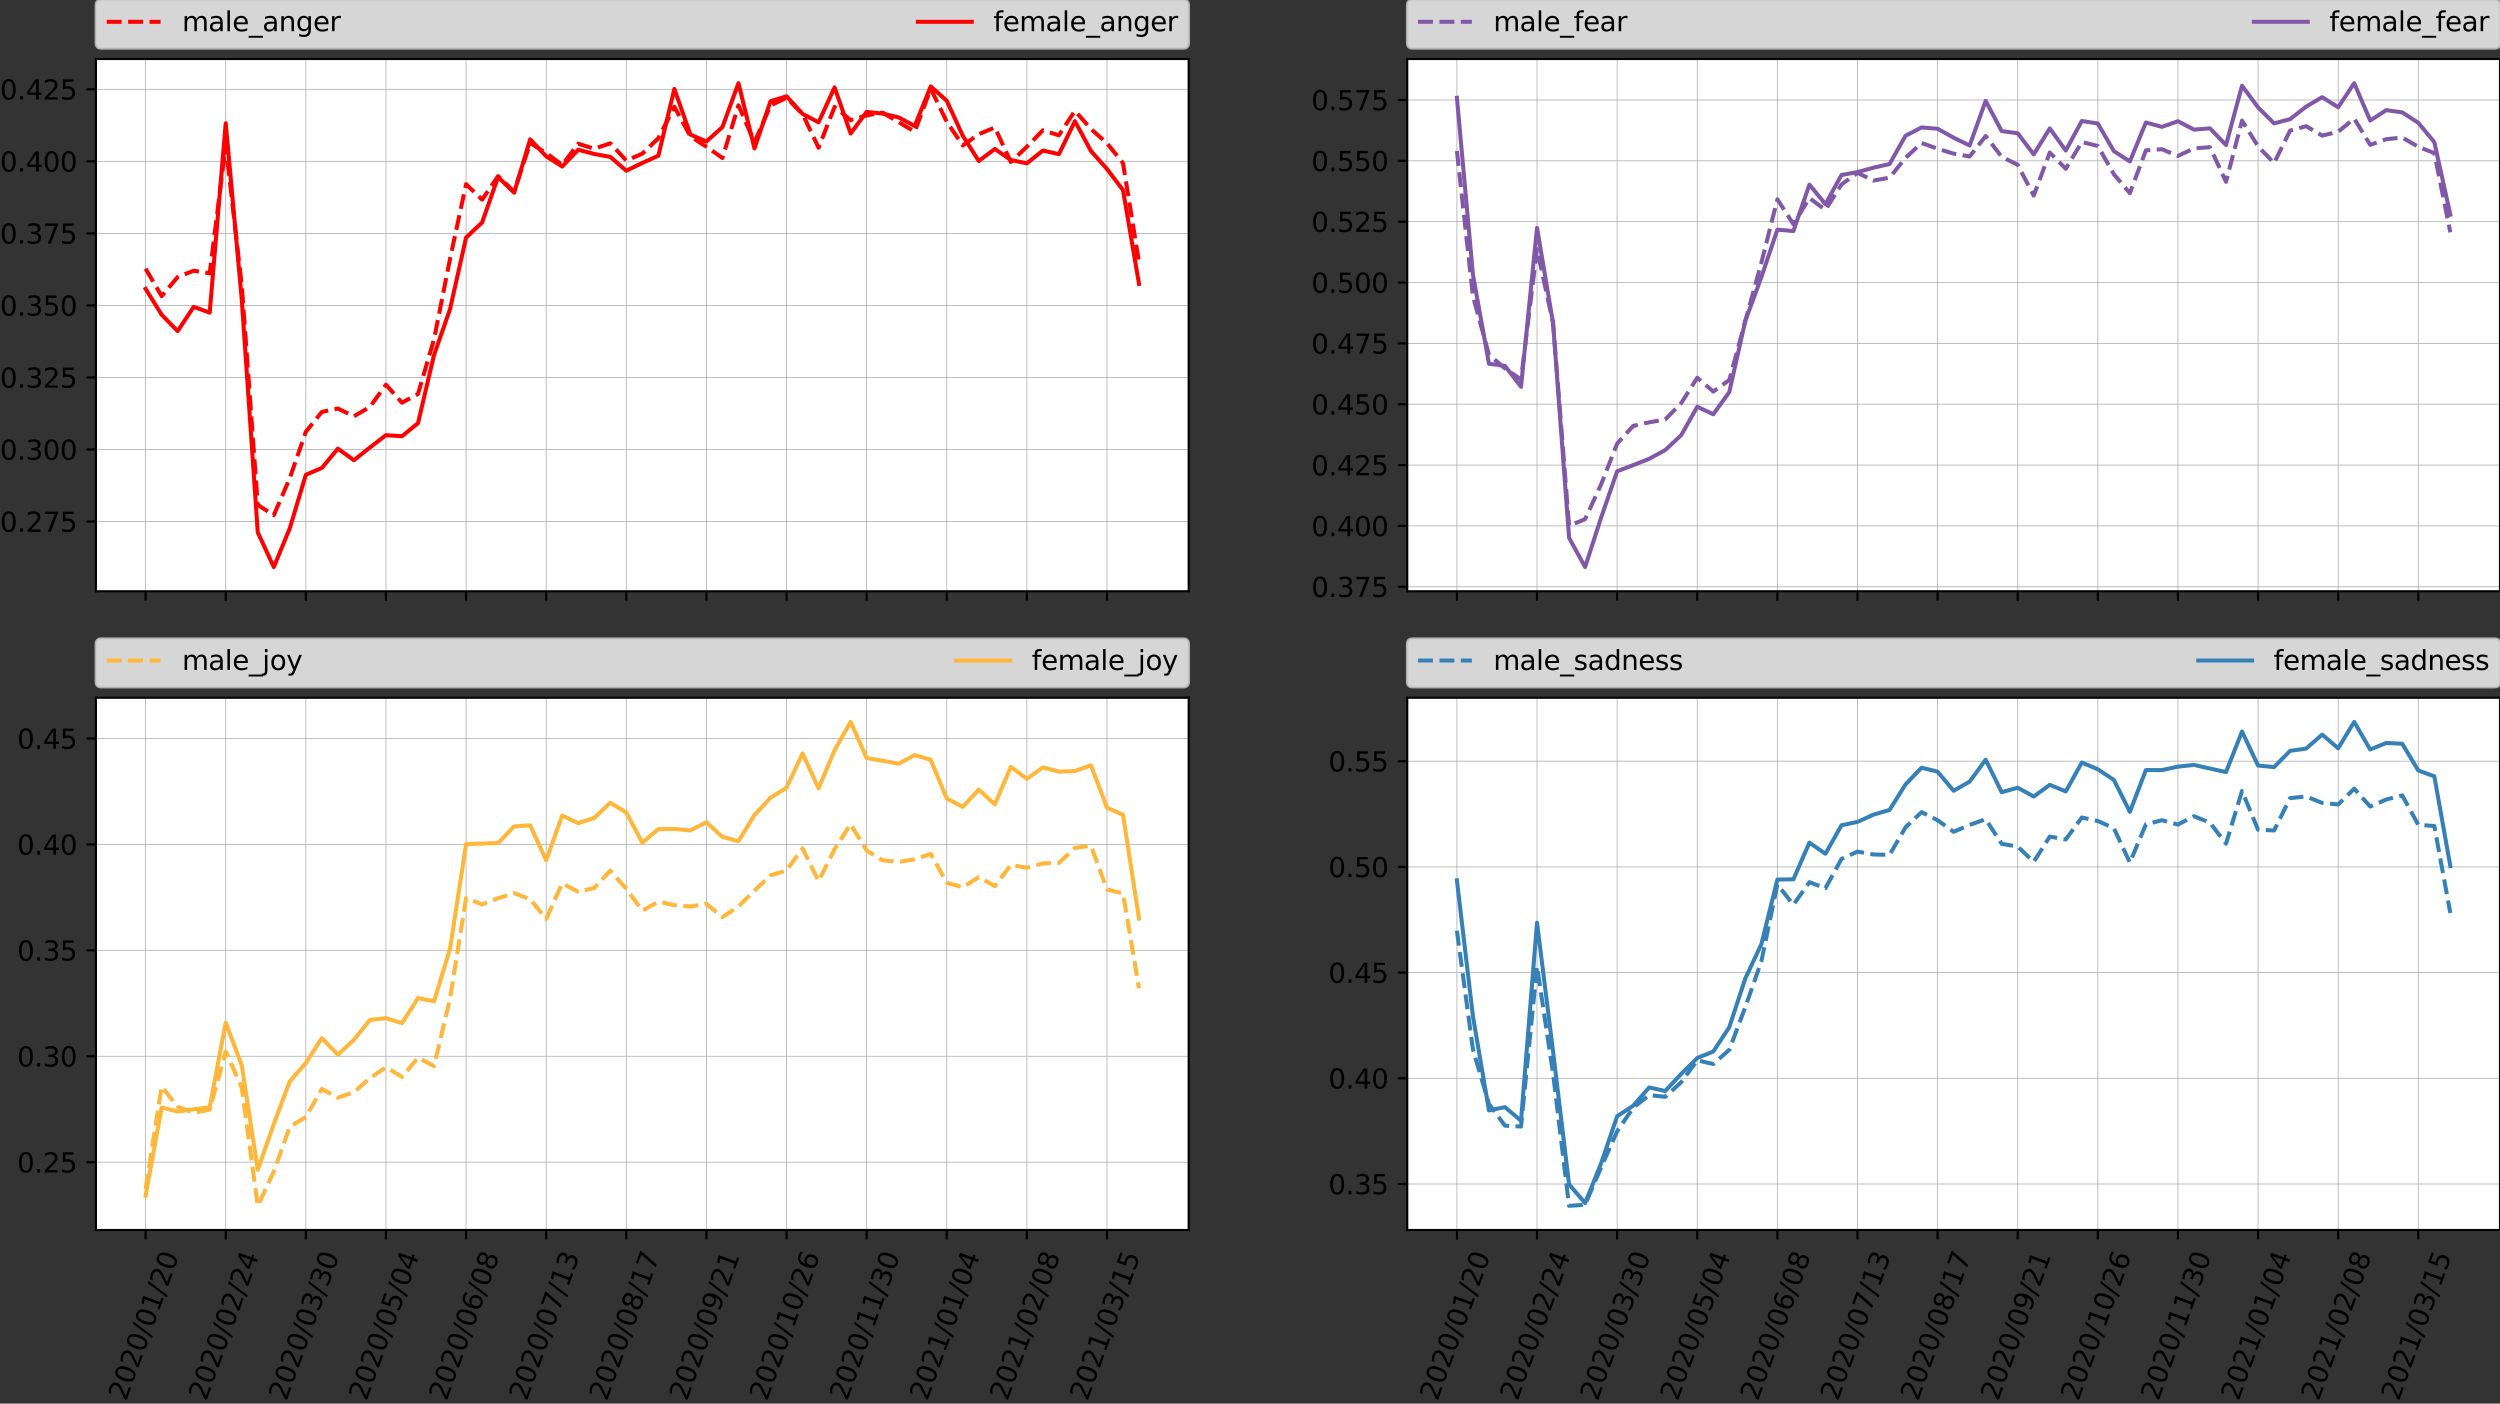 <?xml version="1.0" encoding="utf-8" standalone="no"?>
<!DOCTYPE svg PUBLIC "-//W3C//DTD SVG 1.1//EN"
  "http://www.w3.org/Graphics/SVG/1.1/DTD/svg11.dtd">
<svg height="521.261pt" version="1.1" viewBox="0 0 928.428 521.261" width="928.428pt" xmlns="http://www.w3.org/2000/svg" xmlns:xlink="http://www.w3.org/1999/xlink">
 <rect x="0" y="0" width="928.428" height="521.261" fill="#333333" stroke="none"/>
 <defs>
  <style type="text/css">*{stroke-linecap:butt;stroke-linejoin:round;}</style>
 </defs>
 <g id="figure_1">
  <g id="patch_1">
   <path d="M 0 521.261 
L 928.428 521.261 
L 928.428 0 
L 0 0 
z
" style="fill:none;"/>
  </g>
  <g id="axes_1">
   <g id="patch_2">
    <path d="M 35.628 219.582 
L 441.446 219.582 
L 441.446 21.91 
L 35.628 21.91 
z
" style="fill:#ffffff;"/>
   </g>
   <g id="matplotlib.axis_1">
    <g id="xtick_1">
     <g id="line2d_1">
      <path clip-path="url(#p1d2e77527b)" d="M 54.074 219.582 
L 54.074 21.91 
" style="fill:none;stroke:#b0b0b0;stroke-linecap:square;stroke-width:0.3;"/>
     </g>
     <g id="line2d_2">
      <defs>
       <path d="M 0 0 
L 0 3.5 
" id="m85c2ff3c3c" style="stroke:#000000;stroke-width:0.8;"/>
      </defs>
      <g>
       <use style="stroke:#000000;stroke-width:0.8;" x="54.074" xlink:href="#m85c2ff3c3c" y="219.582"/>
      </g>
     </g>
    </g>
    <g id="xtick_2">
     <g id="line2d_3">
      <path clip-path="url(#p1d2e77527b)" d="M 83.826 219.582 
L 83.826 21.91 
" style="fill:none;stroke:#b0b0b0;stroke-linecap:square;stroke-width:0.3;"/>
     </g>
     <g id="line2d_4">
      <g>
       <use style="stroke:#000000;stroke-width:0.8;" x="83.826" xlink:href="#m85c2ff3c3c" y="219.582"/>
      </g>
     </g>
    </g>
    <g id="xtick_3">
     <g id="line2d_5">
      <path clip-path="url(#p1d2e77527b)" d="M 113.579 219.582 
L 113.579 21.91 
" style="fill:none;stroke:#b0b0b0;stroke-linecap:square;stroke-width:0.3;"/>
     </g>
     <g id="line2d_6">
      <g>
       <use style="stroke:#000000;stroke-width:0.8;" x="113.579" xlink:href="#m85c2ff3c3c" y="219.582"/>
      </g>
     </g>
    </g>
    <g id="xtick_4">
     <g id="line2d_7">
      <path clip-path="url(#p1d2e77527b)" d="M 143.331 219.582 
L 143.331 21.91 
" style="fill:none;stroke:#b0b0b0;stroke-linecap:square;stroke-width:0.3;"/>
     </g>
     <g id="line2d_8">
      <g>
       <use style="stroke:#000000;stroke-width:0.8;" x="143.331" xlink:href="#m85c2ff3c3c" y="219.582"/>
      </g>
     </g>
    </g>
    <g id="xtick_5">
     <g id="line2d_9">
      <path clip-path="url(#p1d2e77527b)" d="M 173.083 219.582 
L 173.083 21.91 
" style="fill:none;stroke:#b0b0b0;stroke-linecap:square;stroke-width:0.3;"/>
     </g>
     <g id="line2d_10">
      <g>
       <use style="stroke:#000000;stroke-width:0.8;" x="173.083" xlink:href="#m85c2ff3c3c" y="219.582"/>
      </g>
     </g>
    </g>
    <g id="xtick_6">
     <g id="line2d_11">
      <path clip-path="url(#p1d2e77527b)" d="M 202.835 219.582 
L 202.835 21.91 
" style="fill:none;stroke:#b0b0b0;stroke-linecap:square;stroke-width:0.3;"/>
     </g>
     <g id="line2d_12">
      <g>
       <use style="stroke:#000000;stroke-width:0.8;" x="202.835" xlink:href="#m85c2ff3c3c" y="219.582"/>
      </g>
     </g>
    </g>
    <g id="xtick_7">
     <g id="line2d_13">
      <path clip-path="url(#p1d2e77527b)" d="M 232.587 219.582 
L 232.587 21.91 
" style="fill:none;stroke:#b0b0b0;stroke-linecap:square;stroke-width:0.3;"/>
     </g>
     <g id="line2d_14">
      <g>
       <use style="stroke:#000000;stroke-width:0.8;" x="232.587" xlink:href="#m85c2ff3c3c" y="219.582"/>
      </g>
     </g>
    </g>
    <g id="xtick_8">
     <g id="line2d_15">
      <path clip-path="url(#p1d2e77527b)" d="M 262.339 219.582 
L 262.339 21.91 
" style="fill:none;stroke:#b0b0b0;stroke-linecap:square;stroke-width:0.3;"/>
     </g>
     <g id="line2d_16">
      <g>
       <use style="stroke:#000000;stroke-width:0.8;" x="262.339" xlink:href="#m85c2ff3c3c" y="219.582"/>
      </g>
     </g>
    </g>
    <g id="xtick_9">
     <g id="line2d_17">
      <path clip-path="url(#p1d2e77527b)" d="M 292.091 219.582 
L 292.091 21.91 
" style="fill:none;stroke:#b0b0b0;stroke-linecap:square;stroke-width:0.3;"/>
     </g>
     <g id="line2d_18">
      <g>
       <use style="stroke:#000000;stroke-width:0.8;" x="292.091" xlink:href="#m85c2ff3c3c" y="219.582"/>
      </g>
     </g>
    </g>
    <g id="xtick_10">
     <g id="line2d_19">
      <path clip-path="url(#p1d2e77527b)" d="M 321.843 219.582 
L 321.843 21.91 
" style="fill:none;stroke:#b0b0b0;stroke-linecap:square;stroke-width:0.3;"/>
     </g>
     <g id="line2d_20">
      <g>
       <use style="stroke:#000000;stroke-width:0.8;" x="321.843" xlink:href="#m85c2ff3c3c" y="219.582"/>
      </g>
     </g>
    </g>
    <g id="xtick_11">
     <g id="line2d_21">
      <path clip-path="url(#p1d2e77527b)" d="M 351.595 219.582 
L 351.595 21.91 
" style="fill:none;stroke:#b0b0b0;stroke-linecap:square;stroke-width:0.3;"/>
     </g>
     <g id="line2d_22">
      <g>
       <use style="stroke:#000000;stroke-width:0.8;" x="351.595" xlink:href="#m85c2ff3c3c" y="219.582"/>
      </g>
     </g>
    </g>
    <g id="xtick_12">
     <g id="line2d_23">
      <path clip-path="url(#p1d2e77527b)" d="M 381.347 219.582 
L 381.347 21.91 
" style="fill:none;stroke:#b0b0b0;stroke-linecap:square;stroke-width:0.3;"/>
     </g>
     <g id="line2d_24">
      <g>
       <use style="stroke:#000000;stroke-width:0.8;" x="381.347" xlink:href="#m85c2ff3c3c" y="219.582"/>
      </g>
     </g>
    </g>
    <g id="xtick_13">
     <g id="line2d_25">
      <path clip-path="url(#p1d2e77527b)" d="M 411.099 219.582 
L 411.099 21.91 
" style="fill:none;stroke:#b0b0b0;stroke-linecap:square;stroke-width:0.3;"/>
     </g>
     <g id="line2d_26">
      <g>
       <use style="stroke:#000000;stroke-width:0.8;" x="411.099" xlink:href="#m85c2ff3c3c" y="219.582"/>
      </g>
     </g>
    </g>
   </g>
   <g id="matplotlib.axis_2">
    <g id="ytick_1">
     <g id="line2d_27">
      <path clip-path="url(#p1d2e77527b)" d="M 35.628 193.686 
L 441.446 193.686 
" style="fill:none;stroke:#b0b0b0;stroke-linecap:square;stroke-width:0.3;"/>
     </g>
     <g id="line2d_28">
      <defs>
       <path d="M 0 0 
L -3.5 0 
" id="m5dfca52033" style="stroke:#000000;stroke-width:0.8;"/>
      </defs>
      <g>
       <use style="stroke:#000000;stroke-width:0.8;" x="35.628" xlink:href="#m5dfca52033" y="193.686"/>
      </g>
     </g>
     <g id="text_1">
      <!-- 0.275 -->
      <g transform="translate(0 197.485)scale(0.1 -0.1)">
       <defs>
        <path d="M 2034 4250 
Q 1547 4250 1301 3770 
Q 1056 3291 1056 2328 
Q 1056 1369 1301 889 
Q 1547 409 2034 409 
Q 2525 409 2770 889 
Q 3016 1369 3016 2328 
Q 3016 3291 2770 3770 
Q 2525 4250 2034 4250 
z
M 2034 4750 
Q 2819 4750 3233 4129 
Q 3647 3509 3647 2328 
Q 3647 1150 3233 529 
Q 2819 -91 2034 -91 
Q 1250 -91 836 529 
Q 422 1150 422 2328 
Q 422 3509 836 4129 
Q 1250 4750 2034 4750 
z
" id="DejaVuSans-30" transform="scale(0.016)"/>
        <path d="M 684 794 
L 1344 794 
L 1344 0 
L 684 0 
L 684 794 
z
" id="DejaVuSans-2e" transform="scale(0.016)"/>
        <path d="M 1228 531 
L 3431 531 
L 3431 0 
L 469 0 
L 469 531 
Q 828 903 1448 1529 
Q 2069 2156 2228 2338 
Q 2531 2678 2651 2914 
Q 2772 3150 2772 3378 
Q 2772 3750 2511 3984 
Q 2250 4219 1831 4219 
Q 1534 4219 1204 4116 
Q 875 4013 500 3803 
L 500 4441 
Q 881 4594 1212 4672 
Q 1544 4750 1819 4750 
Q 2544 4750 2975 4387 
Q 3406 4025 3406 3419 
Q 3406 3131 3298 2873 
Q 3191 2616 2906 2266 
Q 2828 2175 2409 1742 
Q 1991 1309 1228 531 
z
" id="DejaVuSans-32" transform="scale(0.016)"/>
        <path d="M 525 4666 
L 3525 4666 
L 3525 4397 
L 1831 0 
L 1172 0 
L 2766 4134 
L 525 4134 
L 525 4666 
z
" id="DejaVuSans-37" transform="scale(0.016)"/>
        <path d="M 691 4666 
L 3169 4666 
L 3169 4134 
L 1269 4134 
L 1269 2991 
Q 1406 3038 1543 3061 
Q 1681 3084 1819 3084 
Q 2600 3084 3056 2656 
Q 3513 2228 3513 1497 
Q 3513 744 3044 326 
Q 2575 -91 1722 -91 
Q 1428 -91 1123 -41 
Q 819 9 494 109 
L 494 744 
Q 775 591 1075 516 
Q 1375 441 1709 441 
Q 2250 441 2565 725 
Q 2881 1009 2881 1497 
Q 2881 1984 2565 2268 
Q 2250 2553 1709 2553 
Q 1456 2553 1204 2497 
Q 953 2441 691 2322 
L 691 4666 
z
" id="DejaVuSans-35" transform="scale(0.016)"/>
       </defs>
       <use xlink:href="#DejaVuSans-30"/>
       <use x="63.623" xlink:href="#DejaVuSans-2e"/>
       <use x="95.41" xlink:href="#DejaVuSans-32"/>
       <use x="159.033" xlink:href="#DejaVuSans-37"/>
       <use x="222.656" xlink:href="#DejaVuSans-35"/>
      </g>
     </g>
    </g>
    <g id="ytick_2">
     <g id="line2d_29">
      <path clip-path="url(#p1d2e77527b)" d="M 35.628 166.933 
L 441.446 166.933 
" style="fill:none;stroke:#b0b0b0;stroke-linecap:square;stroke-width:0.3;"/>
     </g>
     <g id="line2d_30">
      <g>
       <use style="stroke:#000000;stroke-width:0.8;" x="35.628" xlink:href="#m5dfca52033" y="166.933"/>
      </g>
     </g>
     <g id="text_2">
      <!-- 0.300 -->
      <g transform="translate(0 170.732)scale(0.1 -0.1)">
       <defs>
        <path d="M 2597 2516 
Q 3050 2419 3304 2112 
Q 3559 1806 3559 1356 
Q 3559 666 3084 287 
Q 2609 -91 1734 -91 
Q 1441 -91 1130 -33 
Q 819 25 488 141 
L 488 750 
Q 750 597 1062 519 
Q 1375 441 1716 441 
Q 2309 441 2620 675 
Q 2931 909 2931 1356 
Q 2931 1769 2642 2001 
Q 2353 2234 1838 2234 
L 1294 2234 
L 1294 2753 
L 1863 2753 
Q 2328 2753 2575 2939 
Q 2822 3125 2822 3475 
Q 2822 3834 2567 4026 
Q 2313 4219 1838 4219 
Q 1578 4219 1281 4162 
Q 984 4106 628 3988 
L 628 4550 
Q 988 4650 1302 4700 
Q 1616 4750 1894 4750 
Q 2613 4750 3031 4423 
Q 3450 4097 3450 3541 
Q 3450 3153 3228 2886 
Q 3006 2619 2597 2516 
z
" id="DejaVuSans-33" transform="scale(0.016)"/>
       </defs>
       <use xlink:href="#DejaVuSans-30"/>
       <use x="63.623" xlink:href="#DejaVuSans-2e"/>
       <use x="95.41" xlink:href="#DejaVuSans-33"/>
       <use x="159.033" xlink:href="#DejaVuSans-30"/>
       <use x="222.656" xlink:href="#DejaVuSans-30"/>
      </g>
     </g>
    </g>
    <g id="ytick_3">
     <g id="line2d_31">
      <path clip-path="url(#p1d2e77527b)" d="M 35.628 140.179 
L 441.446 140.179 
" style="fill:none;stroke:#b0b0b0;stroke-linecap:square;stroke-width:0.3;"/>
     </g>
     <g id="line2d_32">
      <g>
       <use style="stroke:#000000;stroke-width:0.8;" x="35.628" xlink:href="#m5dfca52033" y="140.179"/>
      </g>
     </g>
     <g id="text_3">
      <!-- 0.325 -->
      <g transform="translate(0 143.978)scale(0.1 -0.1)">
       <use xlink:href="#DejaVuSans-30"/>
       <use x="63.623" xlink:href="#DejaVuSans-2e"/>
       <use x="95.41" xlink:href="#DejaVuSans-33"/>
       <use x="159.033" xlink:href="#DejaVuSans-32"/>
       <use x="222.656" xlink:href="#DejaVuSans-35"/>
      </g>
     </g>
    </g>
    <g id="ytick_4">
     <g id="line2d_33">
      <path clip-path="url(#p1d2e77527b)" d="M 35.628 113.426 
L 441.446 113.426 
" style="fill:none;stroke:#b0b0b0;stroke-linecap:square;stroke-width:0.3;"/>
     </g>
     <g id="line2d_34">
      <g>
       <use style="stroke:#000000;stroke-width:0.8;" x="35.628" xlink:href="#m5dfca52033" y="113.426"/>
      </g>
     </g>
     <g id="text_4">
      <!-- 0.350 -->
      <g transform="translate(0 117.225)scale(0.1 -0.1)">
       <use xlink:href="#DejaVuSans-30"/>
       <use x="63.623" xlink:href="#DejaVuSans-2e"/>
       <use x="95.41" xlink:href="#DejaVuSans-33"/>
       <use x="159.033" xlink:href="#DejaVuSans-35"/>
       <use x="222.656" xlink:href="#DejaVuSans-30"/>
      </g>
     </g>
    </g>
    <g id="ytick_5">
     <g id="line2d_35">
      <path clip-path="url(#p1d2e77527b)" d="M 35.628 86.672 
L 441.446 86.672 
" style="fill:none;stroke:#b0b0b0;stroke-linecap:square;stroke-width:0.3;"/>
     </g>
     <g id="line2d_36">
      <g>
       <use style="stroke:#000000;stroke-width:0.8;" x="35.628" xlink:href="#m5dfca52033" y="86.672"/>
      </g>
     </g>
     <g id="text_5">
      <!-- 0.375 -->
      <g transform="translate(0 90.471)scale(0.1 -0.1)">
       <use xlink:href="#DejaVuSans-30"/>
       <use x="63.623" xlink:href="#DejaVuSans-2e"/>
       <use x="95.41" xlink:href="#DejaVuSans-33"/>
       <use x="159.033" xlink:href="#DejaVuSans-37"/>
       <use x="222.656" xlink:href="#DejaVuSans-35"/>
      </g>
     </g>
    </g>
    <g id="ytick_6">
     <g id="line2d_37">
      <path clip-path="url(#p1d2e77527b)" d="M 35.628 59.919 
L 441.446 59.919 
" style="fill:none;stroke:#b0b0b0;stroke-linecap:square;stroke-width:0.3;"/>
     </g>
     <g id="line2d_38">
      <g>
       <use style="stroke:#000000;stroke-width:0.8;" x="35.628" xlink:href="#m5dfca52033" y="59.919"/>
      </g>
     </g>
     <g id="text_6">
      <!-- 0.400 -->
      <g transform="translate(0 63.718)scale(0.1 -0.1)">
       <defs>
        <path d="M 2419 4116 
L 825 1625 
L 2419 1625 
L 2419 4116 
z
M 2253 4666 
L 3047 4666 
L 3047 1625 
L 3713 1625 
L 3713 1100 
L 3047 1100 
L 3047 0 
L 2419 0 
L 2419 1100 
L 313 1100 
L 313 1709 
L 2253 4666 
z
" id="DejaVuSans-34" transform="scale(0.016)"/>
       </defs>
       <use xlink:href="#DejaVuSans-30"/>
       <use x="63.623" xlink:href="#DejaVuSans-2e"/>
       <use x="95.41" xlink:href="#DejaVuSans-34"/>
       <use x="159.033" xlink:href="#DejaVuSans-30"/>
       <use x="222.656" xlink:href="#DejaVuSans-30"/>
      </g>
     </g>
    </g>
    <g id="ytick_7">
     <g id="line2d_39">
      <path clip-path="url(#p1d2e77527b)" d="M 35.628 33.165 
L 441.446 33.165 
" style="fill:none;stroke:#b0b0b0;stroke-linecap:square;stroke-width:0.3;"/>
     </g>
     <g id="line2d_40">
      <g>
       <use style="stroke:#000000;stroke-width:0.8;" x="35.628" xlink:href="#m5dfca52033" y="33.165"/>
      </g>
     </g>
     <g id="text_7">
      <!-- 0.425 -->
      <g transform="translate(0 36.964)scale(0.1 -0.1)">
       <use xlink:href="#DejaVuSans-30"/>
       <use x="63.623" xlink:href="#DejaVuSans-2e"/>
       <use x="95.41" xlink:href="#DejaVuSans-34"/>
       <use x="159.033" xlink:href="#DejaVuSans-32"/>
       <use x="222.656" xlink:href="#DejaVuSans-35"/>
      </g>
     </g>
    </g>
   </g>
   <g id="line2d_41">
    <path clip-path="url(#p1d2e77527b)" d="M 54.074 99.802 
L 60.025 109.966 
L 65.975 102.885 
L 71.926 100.546 
L 77.876 101.495 
L 83.826 53.819 
L 89.777 105.985 
L 95.727 187.513 
L 101.678 191.338 
L 107.628 177.539 
L 113.579 160.347 
L 119.529 152.976 
L 125.479 151.724 
L 131.43 154.607 
L 137.38 151.121 
L 143.331 142.868 
L 149.281 149.55 
L 155.231 146.321 
L 161.182 125.976 
L 167.132 96.14 
L 173.083 68.405 
L 179.033 74.152 
L 184.983 65.41 
L 190.934 71.177 
L 196.884 53.139 
L 202.835 56.828 
L 208.785 61.25 
L 214.736 53.385 
L 220.686 55.242 
L 226.636 53.22 
L 232.587 59.624 
L 238.537 57.069 
L 244.488 51.329 
L 250.438 39.663 
L 256.388 50.621 
L 262.339 54.505 
L 268.289 58.662 
L 274.24 39.126 
L 280.19 52.846 
L 286.141 39.175 
L 292.091 36.312 
L 298.041 42.337 
L 303.992 54.853 
L 309.942 39.692 
L 315.893 44.602 
L 321.843 42.863 
L 327.793 41.83 
L 333.744 45.363 
L 339.694 48.924 
L 345.645 32.944 
L 351.595 45.22 
L 357.545 54.016 
L 363.496 49.838 
L 369.446 47.329 
L 375.397 60.158 
L 381.347 54.485 
L 387.298 48.384 
L 393.248 50.24 
L 399.198 41.153 
L 405.149 47.894 
L 411.099 53.184 
L 417.05 60.579 
L 423 97.442 
" style="fill:none;stroke:#ff0000;stroke-dasharray:5.55,2.4;stroke-dashoffset:0;stroke-width:1.5;"/>
   </g>
   <g id="line2d_42">
    <path clip-path="url(#p1d2e77527b)" d="M 54.074 107.268 
L 60.025 116.867 
L 65.975 122.967 
L 71.926 113.951 
L 77.876 116.107 
L 83.826 45.785 
L 89.777 111.204 
L 95.727 197.705 
L 101.678 210.597 
L 107.628 196.175 
L 113.579 176.318 
L 119.529 173.781 
L 125.479 166.616 
L 131.43 170.91 
L 137.38 166.18 
L 143.331 161.616 
L 149.281 161.995 
L 155.231 157.15 
L 161.182 131.858 
L 167.132 114.808 
L 173.083 88.221 
L 179.033 82.625 
L 184.983 65.743 
L 190.934 71.563 
L 196.884 51.745 
L 202.835 58.062 
L 208.785 61.824 
L 214.736 55.614 
L 220.686 57.188 
L 226.636 58.253 
L 232.587 63.401 
L 238.537 60.532 
L 244.488 57.84 
L 250.438 33.032 
L 256.388 49.968 
L 262.339 52.555 
L 268.289 47.191 
L 274.24 30.895 
L 280.19 55.128 
L 286.141 37.608 
L 292.091 35.745 
L 298.041 42.287 
L 303.992 45.436 
L 309.942 32.443 
L 315.893 49.595 
L 321.843 41.549 
L 327.793 42.197 
L 333.744 43.61 
L 339.694 46.792 
L 345.645 32.094 
L 351.595 37.427 
L 357.545 50.402 
L 363.496 59.79 
L 369.446 55.32 
L 375.397 59.419 
L 381.347 60.657 
L 387.298 55.913 
L 393.248 57.241 
L 399.198 44.996 
L 405.149 56.084 
L 411.099 62.769 
L 417.05 70.589 
L 423 105.438 
" style="fill:none;stroke:#ff0000;stroke-linecap:square;stroke-width:1.5;"/>
   </g>
   <g id="patch_3">
    <path d="M 35.628 219.582 
L 35.628 21.91 
" style="fill:none;stroke:#000000;stroke-linecap:square;stroke-linejoin:miter;stroke-width:0.8;"/>
   </g>
   <g id="patch_4">
    <path d="M 441.446 219.582 
L 441.446 21.91 
" style="fill:none;stroke:#000000;stroke-linecap:square;stroke-linejoin:miter;stroke-width:0.8;"/>
   </g>
   <g id="patch_5">
    <path d="M 35.628 219.582 
L 441.446 219.582 
" style="fill:none;stroke:#000000;stroke-linecap:square;stroke-linejoin:miter;stroke-width:0.8;"/>
   </g>
   <g id="patch_6">
    <path d="M 35.628 21.91 
L 441.446 21.91 
" style="fill:none;stroke:#000000;stroke-linecap:square;stroke-linejoin:miter;stroke-width:0.8;"/>
   </g>
   <g id="legend_1">
    <g id="patch_7">
     <path d="M 37.628 17.956 
L 439.446 17.956 
Q 441.446 17.956 441.446 15.956 
L 441.446 2 
Q 441.446 -0 439.446 -0 
L 37.628 -0 
Q 35.628 -0 35.628 2 
L 35.628 15.956 
Q 35.628 17.956 37.628 17.956 
z
" style="fill:#ffffff;opacity:0.8;stroke:#cccccc;stroke-linejoin:miter;"/>
    </g>
    <g id="line2d_43">
     <path d="M 39.628 8.098 
L 59.628 8.098 
" style="fill:none;stroke:#ff0000;stroke-dasharray:5.55,2.4;stroke-dashoffset:0;stroke-width:1.5;"/>
    </g>
    <g id="line2d_44"/>
    <g id="text_8">
     <!-- male_anger -->
     <g transform="translate(67.628 11.598)scale(0.1 -0.1)">
      <defs>
       <path d="M 3328 2828 
Q 3544 3216 3844 3400 
Q 4144 3584 4550 3584 
Q 5097 3584 5394 3201 
Q 5691 2819 5691 2113 
L 5691 0 
L 5113 0 
L 5113 2094 
Q 5113 2597 4934 2840 
Q 4756 3084 4391 3084 
Q 3944 3084 3684 2787 
Q 3425 2491 3425 1978 
L 3425 0 
L 2847 0 
L 2847 2094 
Q 2847 2600 2669 2842 
Q 2491 3084 2119 3084 
Q 1678 3084 1418 2786 
Q 1159 2488 1159 1978 
L 1159 0 
L 581 0 
L 581 3500 
L 1159 3500 
L 1159 2956 
Q 1356 3278 1631 3431 
Q 1906 3584 2284 3584 
Q 2666 3584 2933 3390 
Q 3200 3197 3328 2828 
z
" id="DejaVuSans-6d" transform="scale(0.016)"/>
       <path d="M 2194 1759 
Q 1497 1759 1228 1600 
Q 959 1441 959 1056 
Q 959 750 1161 570 
Q 1363 391 1709 391 
Q 2188 391 2477 730 
Q 2766 1069 2766 1631 
L 2766 1759 
L 2194 1759 
z
M 3341 1997 
L 3341 0 
L 2766 0 
L 2766 531 
Q 2569 213 2275 61 
Q 1981 -91 1556 -91 
Q 1019 -91 701 211 
Q 384 513 384 1019 
Q 384 1609 779 1909 
Q 1175 2209 1959 2209 
L 2766 2209 
L 2766 2266 
Q 2766 2663 2505 2880 
Q 2244 3097 1772 3097 
Q 1472 3097 1187 3025 
Q 903 2953 641 2809 
L 641 3341 
Q 956 3463 1253 3523 
Q 1550 3584 1831 3584 
Q 2591 3584 2966 3190 
Q 3341 2797 3341 1997 
z
" id="DejaVuSans-61" transform="scale(0.016)"/>
       <path d="M 603 4863 
L 1178 4863 
L 1178 0 
L 603 0 
L 603 4863 
z
" id="DejaVuSans-6c" transform="scale(0.016)"/>
       <path d="M 3597 1894 
L 3597 1613 
L 953 1613 
Q 991 1019 1311 708 
Q 1631 397 2203 397 
Q 2534 397 2845 478 
Q 3156 559 3463 722 
L 3463 178 
Q 3153 47 2828 -22 
Q 2503 -91 2169 -91 
Q 1331 -91 842 396 
Q 353 884 353 1716 
Q 353 2575 817 3079 
Q 1281 3584 2069 3584 
Q 2775 3584 3186 3129 
Q 3597 2675 3597 1894 
z
M 3022 2063 
Q 3016 2534 2758 2815 
Q 2500 3097 2075 3097 
Q 1594 3097 1305 2825 
Q 1016 2553 972 2059 
L 3022 2063 
z
" id="DejaVuSans-65" transform="scale(0.016)"/>
       <path d="M 3263 -1063 
L 3263 -1509 
L -63 -1509 
L -63 -1063 
L 3263 -1063 
z
" id="DejaVuSans-5f" transform="scale(0.016)"/>
       <path d="M 3513 2113 
L 3513 0 
L 2938 0 
L 2938 2094 
Q 2938 2591 2744 2837 
Q 2550 3084 2163 3084 
Q 1697 3084 1428 2787 
Q 1159 2491 1159 1978 
L 1159 0 
L 581 0 
L 581 3500 
L 1159 3500 
L 1159 2956 
Q 1366 3272 1645 3428 
Q 1925 3584 2291 3584 
Q 2894 3584 3203 3211 
Q 3513 2838 3513 2113 
z
" id="DejaVuSans-6e" transform="scale(0.016)"/>
       <path d="M 2906 1791 
Q 2906 2416 2648 2759 
Q 2391 3103 1925 3103 
Q 1463 3103 1205 2759 
Q 947 2416 947 1791 
Q 947 1169 1205 825 
Q 1463 481 1925 481 
Q 2391 481 2648 825 
Q 2906 1169 2906 1791 
z
M 3481 434 
Q 3481 -459 3084 -895 
Q 2688 -1331 1869 -1331 
Q 1566 -1331 1297 -1286 
Q 1028 -1241 775 -1147 
L 775 -588 
Q 1028 -725 1275 -790 
Q 1522 -856 1778 -856 
Q 2344 -856 2625 -561 
Q 2906 -266 2906 331 
L 2906 616 
Q 2728 306 2450 153 
Q 2172 0 1784 0 
Q 1141 0 747 490 
Q 353 981 353 1791 
Q 353 2603 747 3093 
Q 1141 3584 1784 3584 
Q 2172 3584 2450 3431 
Q 2728 3278 2906 2969 
L 2906 3500 
L 3481 3500 
L 3481 434 
z
" id="DejaVuSans-67" transform="scale(0.016)"/>
       <path d="M 2631 2963 
Q 2534 3019 2420 3045 
Q 2306 3072 2169 3072 
Q 1681 3072 1420 2755 
Q 1159 2438 1159 1844 
L 1159 0 
L 581 0 
L 581 3500 
L 1159 3500 
L 1159 2956 
Q 1341 3275 1631 3429 
Q 1922 3584 2338 3584 
Q 2397 3584 2469 3576 
Q 2541 3569 2628 3553 
L 2631 2963 
z
" id="DejaVuSans-72" transform="scale(0.016)"/>
      </defs>
      <use xlink:href="#DejaVuSans-6d"/>
      <use x="97.412" xlink:href="#DejaVuSans-61"/>
      <use x="158.691" xlink:href="#DejaVuSans-6c"/>
      <use x="186.475" xlink:href="#DejaVuSans-65"/>
      <use x="247.998" xlink:href="#DejaVuSans-5f"/>
      <use x="297.998" xlink:href="#DejaVuSans-61"/>
      <use x="359.277" xlink:href="#DejaVuSans-6e"/>
      <use x="422.656" xlink:href="#DejaVuSans-67"/>
      <use x="486.133" xlink:href="#DejaVuSans-65"/>
      <use x="547.656" xlink:href="#DejaVuSans-72"/>
     </g>
    </g>
    <g id="line2d_45">
     <path d="M 340.895 8.098 
L 360.895 8.098 
" style="fill:none;stroke:#ff0000;stroke-linecap:square;stroke-width:1.5;"/>
    </g>
    <g id="line2d_46"/>
    <g id="text_9">
     <!-- female_anger -->
     <g transform="translate(368.895 11.598)scale(0.1 -0.1)">
      <defs>
       <path d="M 2375 4863 
L 2375 4384 
L 1825 4384 
Q 1516 4384 1395 4259 
Q 1275 4134 1275 3809 
L 1275 3500 
L 2222 3500 
L 2222 3053 
L 1275 3053 
L 1275 0 
L 697 0 
L 697 3053 
L 147 3053 
L 147 3500 
L 697 3500 
L 697 3744 
Q 697 4328 969 4595 
Q 1241 4863 1831 4863 
L 2375 4863 
z
" id="DejaVuSans-66" transform="scale(0.016)"/>
      </defs>
      <use xlink:href="#DejaVuSans-66"/>
      <use x="35.205" xlink:href="#DejaVuSans-65"/>
      <use x="96.729" xlink:href="#DejaVuSans-6d"/>
      <use x="194.141" xlink:href="#DejaVuSans-61"/>
      <use x="255.42" xlink:href="#DejaVuSans-6c"/>
      <use x="283.203" xlink:href="#DejaVuSans-65"/>
      <use x="344.727" xlink:href="#DejaVuSans-5f"/>
      <use x="394.727" xlink:href="#DejaVuSans-61"/>
      <use x="456.006" xlink:href="#DejaVuSans-6e"/>
      <use x="519.385" xlink:href="#DejaVuSans-67"/>
      <use x="582.861" xlink:href="#DejaVuSans-65"/>
      <use x="644.385" xlink:href="#DejaVuSans-72"/>
     </g>
    </g>
   </g>
  </g>
  <g id="axes_2">
   <g id="patch_8">
    <path d="M 522.61 219.582 
L 928.428 219.582 
L 928.428 21.91 
L 522.61 21.91 
z
" style="fill:#ffffff;"/>
   </g>
   <g id="matplotlib.axis_3">
    <g id="xtick_14">
     <g id="line2d_47">
      <path clip-path="url(#p3ba8882450)" d="M 541.056 219.582 
L 541.056 21.91 
" style="fill:none;stroke:#b0b0b0;stroke-linecap:square;stroke-width:0.3;"/>
     </g>
     <g id="line2d_48">
      <g>
       <use style="stroke:#000000;stroke-width:0.8;" x="541.056" xlink:href="#m85c2ff3c3c" y="219.582"/>
      </g>
     </g>
    </g>
    <g id="xtick_15">
     <g id="line2d_49">
      <path clip-path="url(#p3ba8882450)" d="M 570.808 219.582 
L 570.808 21.91 
" style="fill:none;stroke:#b0b0b0;stroke-linecap:square;stroke-width:0.3;"/>
     </g>
     <g id="line2d_50">
      <g>
       <use style="stroke:#000000;stroke-width:0.8;" x="570.808" xlink:href="#m85c2ff3c3c" y="219.582"/>
      </g>
     </g>
    </g>
    <g id="xtick_16">
     <g id="line2d_51">
      <path clip-path="url(#p3ba8882450)" d="M 600.56 219.582 
L 600.56 21.91 
" style="fill:none;stroke:#b0b0b0;stroke-linecap:square;stroke-width:0.3;"/>
     </g>
     <g id="line2d_52">
      <g>
       <use style="stroke:#000000;stroke-width:0.8;" x="600.56" xlink:href="#m85c2ff3c3c" y="219.582"/>
      </g>
     </g>
    </g>
    <g id="xtick_17">
     <g id="line2d_53">
      <path clip-path="url(#p3ba8882450)" d="M 630.312 219.582 
L 630.312 21.91 
" style="fill:none;stroke:#b0b0b0;stroke-linecap:square;stroke-width:0.3;"/>
     </g>
     <g id="line2d_54">
      <g>
       <use style="stroke:#000000;stroke-width:0.8;" x="630.312" xlink:href="#m85c2ff3c3c" y="219.582"/>
      </g>
     </g>
    </g>
    <g id="xtick_18">
     <g id="line2d_55">
      <path clip-path="url(#p3ba8882450)" d="M 660.064 219.582 
L 660.064 21.91 
" style="fill:none;stroke:#b0b0b0;stroke-linecap:square;stroke-width:0.3;"/>
     </g>
     <g id="line2d_56">
      <g>
       <use style="stroke:#000000;stroke-width:0.8;" x="660.064" xlink:href="#m85c2ff3c3c" y="219.582"/>
      </g>
     </g>
    </g>
    <g id="xtick_19">
     <g id="line2d_57">
      <path clip-path="url(#p3ba8882450)" d="M 689.817 219.582 
L 689.817 21.91 
" style="fill:none;stroke:#b0b0b0;stroke-linecap:square;stroke-width:0.3;"/>
     </g>
     <g id="line2d_58">
      <g>
       <use style="stroke:#000000;stroke-width:0.8;" x="689.817" xlink:href="#m85c2ff3c3c" y="219.582"/>
      </g>
     </g>
    </g>
    <g id="xtick_20">
     <g id="line2d_59">
      <path clip-path="url(#p3ba8882450)" d="M 719.569 219.582 
L 719.569 21.91 
" style="fill:none;stroke:#b0b0b0;stroke-linecap:square;stroke-width:0.3;"/>
     </g>
     <g id="line2d_60">
      <g>
       <use style="stroke:#000000;stroke-width:0.8;" x="719.569" xlink:href="#m85c2ff3c3c" y="219.582"/>
      </g>
     </g>
    </g>
    <g id="xtick_21">
     <g id="line2d_61">
      <path clip-path="url(#p3ba8882450)" d="M 749.321 219.582 
L 749.321 21.91 
" style="fill:none;stroke:#b0b0b0;stroke-linecap:square;stroke-width:0.3;"/>
     </g>
     <g id="line2d_62">
      <g>
       <use style="stroke:#000000;stroke-width:0.8;" x="749.321" xlink:href="#m85c2ff3c3c" y="219.582"/>
      </g>
     </g>
    </g>
    <g id="xtick_22">
     <g id="line2d_63">
      <path clip-path="url(#p3ba8882450)" d="M 779.073 219.582 
L 779.073 21.91 
" style="fill:none;stroke:#b0b0b0;stroke-linecap:square;stroke-width:0.3;"/>
     </g>
     <g id="line2d_64">
      <g>
       <use style="stroke:#000000;stroke-width:0.8;" x="779.073" xlink:href="#m85c2ff3c3c" y="219.582"/>
      </g>
     </g>
    </g>
    <g id="xtick_23">
     <g id="line2d_65">
      <path clip-path="url(#p3ba8882450)" d="M 808.825 219.582 
L 808.825 21.91 
" style="fill:none;stroke:#b0b0b0;stroke-linecap:square;stroke-width:0.3;"/>
     </g>
     <g id="line2d_66">
      <g>
       <use style="stroke:#000000;stroke-width:0.8;" x="808.825" xlink:href="#m85c2ff3c3c" y="219.582"/>
      </g>
     </g>
    </g>
    <g id="xtick_24">
     <g id="line2d_67">
      <path clip-path="url(#p3ba8882450)" d="M 838.577 219.582 
L 838.577 21.91 
" style="fill:none;stroke:#b0b0b0;stroke-linecap:square;stroke-width:0.3;"/>
     </g>
     <g id="line2d_68">
      <g>
       <use style="stroke:#000000;stroke-width:0.8;" x="838.577" xlink:href="#m85c2ff3c3c" y="219.582"/>
      </g>
     </g>
    </g>
    <g id="xtick_25">
     <g id="line2d_69">
      <path clip-path="url(#p3ba8882450)" d="M 868.329 219.582 
L 868.329 21.91 
" style="fill:none;stroke:#b0b0b0;stroke-linecap:square;stroke-width:0.3;"/>
     </g>
     <g id="line2d_70">
      <g>
       <use style="stroke:#000000;stroke-width:0.8;" x="868.329" xlink:href="#m85c2ff3c3c" y="219.582"/>
      </g>
     </g>
    </g>
    <g id="xtick_26">
     <g id="line2d_71">
      <path clip-path="url(#p3ba8882450)" d="M 898.081 219.582 
L 898.081 21.91 
" style="fill:none;stroke:#b0b0b0;stroke-linecap:square;stroke-width:0.3;"/>
     </g>
     <g id="line2d_72">
      <g>
       <use style="stroke:#000000;stroke-width:0.8;" x="898.081" xlink:href="#m85c2ff3c3c" y="219.582"/>
      </g>
     </g>
    </g>
   </g>
   <g id="matplotlib.axis_4">
    <g id="ytick_8">
     <g id="line2d_73">
      <path clip-path="url(#p3ba8882450)" d="M 522.61 217.908 
L 928.428 217.908 
" style="fill:none;stroke:#b0b0b0;stroke-linecap:square;stroke-width:0.3;"/>
     </g>
     <g id="line2d_74">
      <g>
       <use style="stroke:#000000;stroke-width:0.8;" x="522.61" xlink:href="#m5dfca52033" y="217.908"/>
      </g>
     </g>
     <g id="text_10">
      <!-- 0.375 -->
      <g transform="translate(486.982 221.707)scale(0.1 -0.1)">
       <use xlink:href="#DejaVuSans-30"/>
       <use x="63.623" xlink:href="#DejaVuSans-2e"/>
       <use x="95.41" xlink:href="#DejaVuSans-33"/>
       <use x="159.033" xlink:href="#DejaVuSans-37"/>
       <use x="222.656" xlink:href="#DejaVuSans-35"/>
      </g>
     </g>
    </g>
    <g id="ytick_9">
     <g id="line2d_75">
      <path clip-path="url(#p3ba8882450)" d="M 522.61 195.31 
L 928.428 195.31 
" style="fill:none;stroke:#b0b0b0;stroke-linecap:square;stroke-width:0.3;"/>
     </g>
     <g id="line2d_76">
      <g>
       <use style="stroke:#000000;stroke-width:0.8;" x="522.61" xlink:href="#m5dfca52033" y="195.31"/>
      </g>
     </g>
     <g id="text_11">
      <!-- 0.400 -->
      <g transform="translate(486.982 199.11)scale(0.1 -0.1)">
       <use xlink:href="#DejaVuSans-30"/>
       <use x="63.623" xlink:href="#DejaVuSans-2e"/>
       <use x="95.41" xlink:href="#DejaVuSans-34"/>
       <use x="159.033" xlink:href="#DejaVuSans-30"/>
       <use x="222.656" xlink:href="#DejaVuSans-30"/>
      </g>
     </g>
    </g>
    <g id="ytick_10">
     <g id="line2d_77">
      <path clip-path="url(#p3ba8882450)" d="M 522.61 172.713 
L 928.428 172.713 
" style="fill:none;stroke:#b0b0b0;stroke-linecap:square;stroke-width:0.3;"/>
     </g>
     <g id="line2d_78">
      <g>
       <use style="stroke:#000000;stroke-width:0.8;" x="522.61" xlink:href="#m5dfca52033" y="172.713"/>
      </g>
     </g>
     <g id="text_12">
      <!-- 0.425 -->
      <g transform="translate(486.982 176.512)scale(0.1 -0.1)">
       <use xlink:href="#DejaVuSans-30"/>
       <use x="63.623" xlink:href="#DejaVuSans-2e"/>
       <use x="95.41" xlink:href="#DejaVuSans-34"/>
       <use x="159.033" xlink:href="#DejaVuSans-32"/>
       <use x="222.656" xlink:href="#DejaVuSans-35"/>
      </g>
     </g>
    </g>
    <g id="ytick_11">
     <g id="line2d_79">
      <path clip-path="url(#p3ba8882450)" d="M 522.61 150.116 
L 928.428 150.116 
" style="fill:none;stroke:#b0b0b0;stroke-linecap:square;stroke-width:0.3;"/>
     </g>
     <g id="line2d_80">
      <g>
       <use style="stroke:#000000;stroke-width:0.8;" x="522.61" xlink:href="#m5dfca52033" y="150.116"/>
      </g>
     </g>
     <g id="text_13">
      <!-- 0.450 -->
      <g transform="translate(486.982 153.915)scale(0.1 -0.1)">
       <use xlink:href="#DejaVuSans-30"/>
       <use x="63.623" xlink:href="#DejaVuSans-2e"/>
       <use x="95.41" xlink:href="#DejaVuSans-34"/>
       <use x="159.033" xlink:href="#DejaVuSans-35"/>
       <use x="222.656" xlink:href="#DejaVuSans-30"/>
      </g>
     </g>
    </g>
    <g id="ytick_12">
     <g id="line2d_81">
      <path clip-path="url(#p3ba8882450)" d="M 522.61 127.518 
L 928.428 127.518 
" style="fill:none;stroke:#b0b0b0;stroke-linecap:square;stroke-width:0.3;"/>
     </g>
     <g id="line2d_82">
      <g>
       <use style="stroke:#000000;stroke-width:0.8;" x="522.61" xlink:href="#m5dfca52033" y="127.518"/>
      </g>
     </g>
     <g id="text_14">
      <!-- 0.475 -->
      <g transform="translate(486.982 131.318)scale(0.1 -0.1)">
       <use xlink:href="#DejaVuSans-30"/>
       <use x="63.623" xlink:href="#DejaVuSans-2e"/>
       <use x="95.41" xlink:href="#DejaVuSans-34"/>
       <use x="159.033" xlink:href="#DejaVuSans-37"/>
       <use x="222.656" xlink:href="#DejaVuSans-35"/>
      </g>
     </g>
    </g>
    <g id="ytick_13">
     <g id="line2d_83">
      <path clip-path="url(#p3ba8882450)" d="M 522.61 104.921 
L 928.428 104.921 
" style="fill:none;stroke:#b0b0b0;stroke-linecap:square;stroke-width:0.3;"/>
     </g>
     <g id="line2d_84">
      <g>
       <use style="stroke:#000000;stroke-width:0.8;" x="522.61" xlink:href="#m5dfca52033" y="104.921"/>
      </g>
     </g>
     <g id="text_15">
      <!-- 0.500 -->
      <g transform="translate(486.982 108.72)scale(0.1 -0.1)">
       <use xlink:href="#DejaVuSans-30"/>
       <use x="63.623" xlink:href="#DejaVuSans-2e"/>
       <use x="95.41" xlink:href="#DejaVuSans-35"/>
       <use x="159.033" xlink:href="#DejaVuSans-30"/>
       <use x="222.656" xlink:href="#DejaVuSans-30"/>
      </g>
     </g>
    </g>
    <g id="ytick_14">
     <g id="line2d_85">
      <path clip-path="url(#p3ba8882450)" d="M 522.61 82.324 
L 928.428 82.324 
" style="fill:none;stroke:#b0b0b0;stroke-linecap:square;stroke-width:0.3;"/>
     </g>
     <g id="line2d_86">
      <g>
       <use style="stroke:#000000;stroke-width:0.8;" x="522.61" xlink:href="#m5dfca52033" y="82.324"/>
      </g>
     </g>
     <g id="text_16">
      <!-- 0.525 -->
      <g transform="translate(486.982 86.123)scale(0.1 -0.1)">
       <use xlink:href="#DejaVuSans-30"/>
       <use x="63.623" xlink:href="#DejaVuSans-2e"/>
       <use x="95.41" xlink:href="#DejaVuSans-35"/>
       <use x="159.033" xlink:href="#DejaVuSans-32"/>
       <use x="222.656" xlink:href="#DejaVuSans-35"/>
      </g>
     </g>
    </g>
    <g id="ytick_15">
     <g id="line2d_87">
      <path clip-path="url(#p3ba8882450)" d="M 522.61 59.726 
L 928.428 59.726 
" style="fill:none;stroke:#b0b0b0;stroke-linecap:square;stroke-width:0.3;"/>
     </g>
     <g id="line2d_88">
      <g>
       <use style="stroke:#000000;stroke-width:0.8;" x="522.61" xlink:href="#m5dfca52033" y="59.726"/>
      </g>
     </g>
     <g id="text_17">
      <!-- 0.550 -->
      <g transform="translate(486.982 63.526)scale(0.1 -0.1)">
       <use xlink:href="#DejaVuSans-30"/>
       <use x="63.623" xlink:href="#DejaVuSans-2e"/>
       <use x="95.41" xlink:href="#DejaVuSans-35"/>
       <use x="159.033" xlink:href="#DejaVuSans-35"/>
       <use x="222.656" xlink:href="#DejaVuSans-30"/>
      </g>
     </g>
    </g>
    <g id="ytick_16">
     <g id="line2d_89">
      <path clip-path="url(#p3ba8882450)" d="M 522.61 37.129 
L 928.428 37.129 
" style="fill:none;stroke:#b0b0b0;stroke-linecap:square;stroke-width:0.3;"/>
     </g>
     <g id="line2d_90">
      <g>
       <use style="stroke:#000000;stroke-width:0.8;" x="522.61" xlink:href="#m5dfca52033" y="37.129"/>
      </g>
     </g>
     <g id="text_18">
      <!-- 0.575 -->
      <g transform="translate(486.982 40.928)scale(0.1 -0.1)">
       <use xlink:href="#DejaVuSans-30"/>
       <use x="63.623" xlink:href="#DejaVuSans-2e"/>
       <use x="95.41" xlink:href="#DejaVuSans-35"/>
       <use x="159.033" xlink:href="#DejaVuSans-37"/>
       <use x="222.656" xlink:href="#DejaVuSans-35"/>
      </g>
     </g>
    </g>
   </g>
   <g id="line2d_91">
    <path clip-path="url(#p3ba8882450)" d="M 541.056 56.067 
L 547.007 110.042 
L 552.957 131.695 
L 558.907 136.844 
L 564.858 140.896 
L 570.808 92.516 
L 576.759 119.999 
L 582.709 195.262 
L 588.66 192.795 
L 594.61 179.888 
L 600.56 164.741 
L 606.511 158.162 
L 612.461 156.849 
L 618.412 155.786 
L 624.362 149.699 
L 630.312 140.282 
L 636.263 145.409 
L 642.213 141.121 
L 648.164 119.184 
L 654.114 97.602 
L 660.064 74.018 
L 666.015 83.245 
L 671.965 73.553 
L 677.916 77.953 
L 683.866 68.517 
L 689.817 64.185 
L 695.767 67.048 
L 701.717 65.99 
L 707.668 58.62 
L 713.618 53.1 
L 719.569 55.229 
L 725.519 57.071 
L 731.469 58.13 
L 737.42 50.511 
L 743.37 58.243 
L 749.321 61.205 
L 755.271 72.641 
L 761.222 56.646 
L 767.172 62.686 
L 773.122 52.738 
L 779.073 54.194 
L 785.023 64.69 
L 790.974 71.739 
L 796.924 55.833 
L 802.874 55.427 
L 808.825 57.908 
L 814.775 55.095 
L 820.726 54.67 
L 826.676 67.51 
L 832.626 44.783 
L 838.577 54.341 
L 844.527 60.569 
L 850.478 48.496 
L 856.428 46.859 
L 862.379 50.36 
L 868.329 48.919 
L 874.279 44.042 
L 880.23 53.788 
L 886.18 51.698 
L 892.131 51.07 
L 898.081 54.517 
L 904.031 56.86 
L 909.982 86.281 
" style="fill:none;stroke:#8058a7;stroke-dasharray:5.55,2.4;stroke-dashoffset:0;stroke-width:1.5;"/>
   </g>
   <g id="line2d_92">
    <path clip-path="url(#p3ba8882450)" d="M 541.056 36.309 
L 547.007 101.956 
L 552.957 135.098 
L 558.907 135.864 
L 564.858 143.645 
L 570.808 84.623 
L 576.759 119.961 
L 582.709 199.716 
L 588.66 210.597 
L 594.61 192.252 
L 600.56 175.019 
L 606.511 172.737 
L 612.461 170.397 
L 618.412 167.148 
L 624.362 161.603 
L 630.312 151.043 
L 636.263 153.855 
L 642.213 145.598 
L 648.164 119.144 
L 654.114 102.945 
L 660.064 85.282 
L 666.015 85.814 
L 671.965 68.571 
L 677.916 75.805 
L 683.866 65.004 
L 689.817 63.89 
L 695.767 62.265 
L 701.717 60.92 
L 707.668 50.409 
L 713.618 47.329 
L 719.569 47.82 
L 725.519 51.129 
L 731.469 54.03 
L 737.42 37.482 
L 743.37 48.674 
L 749.321 49.5 
L 755.271 57.342 
L 761.222 47.694 
L 767.172 55.896 
L 773.122 44.93 
L 779.073 45.868 
L 785.023 56.107 
L 790.974 59.968 
L 796.924 45.487 
L 802.874 47.114 
L 808.825 45.016 
L 814.775 48.133 
L 820.726 47.67 
L 826.676 53.862 
L 832.626 31.829 
L 838.577 39.877 
L 844.527 45.819 
L 850.478 44.25 
L 856.428 39.602 
L 862.379 36.091 
L 868.329 39.836 
L 874.279 30.895 
L 880.23 44.766 
L 886.18 40.902 
L 892.131 41.744 
L 898.081 45.598 
L 904.031 52.791 
L 909.982 79.707 
" style="fill:none;stroke:#8058a7;stroke-linecap:square;stroke-width:1.5;"/>
   </g>
   <g id="patch_9">
    <path d="M 522.61 219.582 
L 522.61 21.91 
" style="fill:none;stroke:#000000;stroke-linecap:square;stroke-linejoin:miter;stroke-width:0.8;"/>
   </g>
   <g id="patch_10">
    <path d="M 928.428 219.582 
L 928.428 21.91 
" style="fill:none;stroke:#000000;stroke-linecap:square;stroke-linejoin:miter;stroke-width:0.8;"/>
   </g>
   <g id="patch_11">
    <path d="M 522.61 219.582 
L 928.428 219.582 
" style="fill:none;stroke:#000000;stroke-linecap:square;stroke-linejoin:miter;stroke-width:0.8;"/>
   </g>
   <g id="patch_12">
    <path d="M 522.61 21.91 
L 928.428 21.91 
" style="fill:none;stroke:#000000;stroke-linecap:square;stroke-linejoin:miter;stroke-width:0.8;"/>
   </g>
   <g id="legend_2">
    <g id="patch_13">
     <path d="M 524.61 17.956 
L 926.428 17.956 
Q 928.428 17.956 928.428 15.956 
L 928.428 2 
Q 928.428 -0 926.428 -0 
L 524.61 -0 
Q 522.61 -0 522.61 2 
L 522.61 15.956 
Q 522.61 17.956 524.61 17.956 
z
" style="fill:#ffffff;opacity:0.8;stroke:#cccccc;stroke-linejoin:miter;"/>
    </g>
    <g id="line2d_93">
     <path d="M 526.61 8.098 
L 546.61 8.098 
" style="fill:none;stroke:#8058a7;stroke-dasharray:5.55,2.4;stroke-dashoffset:0;stroke-width:1.5;"/>
    </g>
    <g id="line2d_94"/>
    <g id="text_19">
     <!-- male_fear -->
     <g transform="translate(554.61 11.598)scale(0.1 -0.1)">
      <use xlink:href="#DejaVuSans-6d"/>
      <use x="97.412" xlink:href="#DejaVuSans-61"/>
      <use x="158.691" xlink:href="#DejaVuSans-6c"/>
      <use x="186.475" xlink:href="#DejaVuSans-65"/>
      <use x="247.998" xlink:href="#DejaVuSans-5f"/>
      <use x="297.998" xlink:href="#DejaVuSans-66"/>
      <use x="333.203" xlink:href="#DejaVuSans-65"/>
      <use x="394.727" xlink:href="#DejaVuSans-61"/>
      <use x="456.006" xlink:href="#DejaVuSans-72"/>
     </g>
    </g>
    <g id="line2d_95">
     <path d="M 837.042 8.098 
L 857.042 8.098 
" style="fill:none;stroke:#8058a7;stroke-linecap:square;stroke-width:1.5;"/>
    </g>
    <g id="line2d_96"/>
    <g id="text_20">
     <!-- female_fear -->
     <g transform="translate(865.042 11.598)scale(0.1 -0.1)">
      <use xlink:href="#DejaVuSans-66"/>
      <use x="35.205" xlink:href="#DejaVuSans-65"/>
      <use x="96.729" xlink:href="#DejaVuSans-6d"/>
      <use x="194.141" xlink:href="#DejaVuSans-61"/>
      <use x="255.42" xlink:href="#DejaVuSans-6c"/>
      <use x="283.203" xlink:href="#DejaVuSans-65"/>
      <use x="344.727" xlink:href="#DejaVuSans-5f"/>
      <use x="394.727" xlink:href="#DejaVuSans-66"/>
      <use x="429.932" xlink:href="#DejaVuSans-65"/>
      <use x="491.455" xlink:href="#DejaVuSans-61"/>
      <use x="552.734" xlink:href="#DejaVuSans-72"/>
     </g>
    </g>
   </g>
  </g>
  <g id="axes_3">
   <g id="patch_14">
    <path d="M 35.628 456.79 
L 441.446 456.79 
L 441.446 259.117 
L 35.628 259.117 
z
" style="fill:#ffffff;"/>
   </g>
   <g id="matplotlib.axis_5">
    <g id="xtick_27">
     <g id="line2d_97">
      <path clip-path="url(#p1321cc7a02)" d="M 54.074 456.79 
L 54.074 259.117 
" style="fill:none;stroke:#b0b0b0;stroke-linecap:square;stroke-width:0.3;"/>
     </g>
     <g id="line2d_98">
      <g>
       <use style="stroke:#000000;stroke-width:0.8;" x="54.074" xlink:href="#m85c2ff3c3c" y="456.79"/>
      </g>
     </g>
     <g id="text_21">
      <!-- 2020/01/20 -->
      <g transform="translate(46.811 520.55)rotate(-70)scale(0.1 -0.1)">
       <defs>
        <path d="M 1625 4666 
L 2156 4666 
L 531 -594 
L 0 -594 
L 1625 4666 
z
" id="DejaVuSans-2f" transform="scale(0.016)"/>
        <path d="M 794 531 
L 1825 531 
L 1825 4091 
L 703 3866 
L 703 4441 
L 1819 4666 
L 2450 4666 
L 2450 531 
L 3481 531 
L 3481 0 
L 794 0 
L 794 531 
z
" id="DejaVuSans-31" transform="scale(0.016)"/>
       </defs>
       <use xlink:href="#DejaVuSans-32"/>
       <use x="63.623" xlink:href="#DejaVuSans-30"/>
       <use x="127.246" xlink:href="#DejaVuSans-32"/>
       <use x="190.869" xlink:href="#DejaVuSans-30"/>
       <use x="254.492" xlink:href="#DejaVuSans-2f"/>
       <use x="288.184" xlink:href="#DejaVuSans-30"/>
       <use x="351.807" xlink:href="#DejaVuSans-31"/>
       <use x="415.43" xlink:href="#DejaVuSans-2f"/>
       <use x="449.121" xlink:href="#DejaVuSans-32"/>
       <use x="512.744" xlink:href="#DejaVuSans-30"/>
      </g>
     </g>
    </g>
    <g id="xtick_28">
     <g id="line2d_99">
      <path clip-path="url(#p1321cc7a02)" d="M 83.826 456.79 
L 83.826 259.117 
" style="fill:none;stroke:#b0b0b0;stroke-linecap:square;stroke-width:0.3;"/>
     </g>
     <g id="line2d_100">
      <g>
       <use style="stroke:#000000;stroke-width:0.8;" x="83.826" xlink:href="#m85c2ff3c3c" y="456.79"/>
      </g>
     </g>
     <g id="text_22">
      <!-- 2020/02/24 -->
      <g transform="translate(76.563 520.55)rotate(-70)scale(0.1 -0.1)">
       <use xlink:href="#DejaVuSans-32"/>
       <use x="63.623" xlink:href="#DejaVuSans-30"/>
       <use x="127.246" xlink:href="#DejaVuSans-32"/>
       <use x="190.869" xlink:href="#DejaVuSans-30"/>
       <use x="254.492" xlink:href="#DejaVuSans-2f"/>
       <use x="288.184" xlink:href="#DejaVuSans-30"/>
       <use x="351.807" xlink:href="#DejaVuSans-32"/>
       <use x="415.43" xlink:href="#DejaVuSans-2f"/>
       <use x="449.121" xlink:href="#DejaVuSans-32"/>
       <use x="512.744" xlink:href="#DejaVuSans-34"/>
      </g>
     </g>
    </g>
    <g id="xtick_29">
     <g id="line2d_101">
      <path clip-path="url(#p1321cc7a02)" d="M 113.579 456.79 
L 113.579 259.117 
" style="fill:none;stroke:#b0b0b0;stroke-linecap:square;stroke-width:0.3;"/>
     </g>
     <g id="line2d_102">
      <g>
       <use style="stroke:#000000;stroke-width:0.8;" x="113.579" xlink:href="#m85c2ff3c3c" y="456.79"/>
      </g>
     </g>
     <g id="text_23">
      <!-- 2020/03/30 -->
      <g transform="translate(106.315 520.55)rotate(-70)scale(0.1 -0.1)">
       <use xlink:href="#DejaVuSans-32"/>
       <use x="63.623" xlink:href="#DejaVuSans-30"/>
       <use x="127.246" xlink:href="#DejaVuSans-32"/>
       <use x="190.869" xlink:href="#DejaVuSans-30"/>
       <use x="254.492" xlink:href="#DejaVuSans-2f"/>
       <use x="288.184" xlink:href="#DejaVuSans-30"/>
       <use x="351.807" xlink:href="#DejaVuSans-33"/>
       <use x="415.43" xlink:href="#DejaVuSans-2f"/>
       <use x="449.121" xlink:href="#DejaVuSans-33"/>
       <use x="512.744" xlink:href="#DejaVuSans-30"/>
      </g>
     </g>
    </g>
    <g id="xtick_30">
     <g id="line2d_103">
      <path clip-path="url(#p1321cc7a02)" d="M 143.331 456.79 
L 143.331 259.117 
" style="fill:none;stroke:#b0b0b0;stroke-linecap:square;stroke-width:0.3;"/>
     </g>
     <g id="line2d_104">
      <g>
       <use style="stroke:#000000;stroke-width:0.8;" x="143.331" xlink:href="#m85c2ff3c3c" y="456.79"/>
      </g>
     </g>
     <g id="text_24">
      <!-- 2020/05/04 -->
      <g transform="translate(136.067 520.55)rotate(-70)scale(0.1 -0.1)">
       <use xlink:href="#DejaVuSans-32"/>
       <use x="63.623" xlink:href="#DejaVuSans-30"/>
       <use x="127.246" xlink:href="#DejaVuSans-32"/>
       <use x="190.869" xlink:href="#DejaVuSans-30"/>
       <use x="254.492" xlink:href="#DejaVuSans-2f"/>
       <use x="288.184" xlink:href="#DejaVuSans-30"/>
       <use x="351.807" xlink:href="#DejaVuSans-35"/>
       <use x="415.43" xlink:href="#DejaVuSans-2f"/>
       <use x="449.121" xlink:href="#DejaVuSans-30"/>
       <use x="512.744" xlink:href="#DejaVuSans-34"/>
      </g>
     </g>
    </g>
    <g id="xtick_31">
     <g id="line2d_105">
      <path clip-path="url(#p1321cc7a02)" d="M 173.083 456.79 
L 173.083 259.117 
" style="fill:none;stroke:#b0b0b0;stroke-linecap:square;stroke-width:0.3;"/>
     </g>
     <g id="line2d_106">
      <g>
       <use style="stroke:#000000;stroke-width:0.8;" x="173.083" xlink:href="#m85c2ff3c3c" y="456.79"/>
      </g>
     </g>
     <g id="text_25">
      <!-- 2020/06/08 -->
      <g transform="translate(165.819 520.55)rotate(-70)scale(0.1 -0.1)">
       <defs>
        <path d="M 2113 2584 
Q 1688 2584 1439 2293 
Q 1191 2003 1191 1497 
Q 1191 994 1439 701 
Q 1688 409 2113 409 
Q 2538 409 2786 701 
Q 3034 994 3034 1497 
Q 3034 2003 2786 2293 
Q 2538 2584 2113 2584 
z
M 3366 4563 
L 3366 3988 
Q 3128 4100 2886 4159 
Q 2644 4219 2406 4219 
Q 1781 4219 1451 3797 
Q 1122 3375 1075 2522 
Q 1259 2794 1537 2939 
Q 1816 3084 2150 3084 
Q 2853 3084 3261 2657 
Q 3669 2231 3669 1497 
Q 3669 778 3244 343 
Q 2819 -91 2113 -91 
Q 1303 -91 875 529 
Q 447 1150 447 2328 
Q 447 3434 972 4092 
Q 1497 4750 2381 4750 
Q 2619 4750 2861 4703 
Q 3103 4656 3366 4563 
z
" id="DejaVuSans-36" transform="scale(0.016)"/>
        <path d="M 2034 2216 
Q 1584 2216 1326 1975 
Q 1069 1734 1069 1313 
Q 1069 891 1326 650 
Q 1584 409 2034 409 
Q 2484 409 2743 651 
Q 3003 894 3003 1313 
Q 3003 1734 2745 1975 
Q 2488 2216 2034 2216 
z
M 1403 2484 
Q 997 2584 770 2862 
Q 544 3141 544 3541 
Q 544 4100 942 4425 
Q 1341 4750 2034 4750 
Q 2731 4750 3128 4425 
Q 3525 4100 3525 3541 
Q 3525 3141 3298 2862 
Q 3072 2584 2669 2484 
Q 3125 2378 3379 2068 
Q 3634 1759 3634 1313 
Q 3634 634 3220 271 
Q 2806 -91 2034 -91 
Q 1263 -91 848 271 
Q 434 634 434 1313 
Q 434 1759 690 2068 
Q 947 2378 1403 2484 
z
M 1172 3481 
Q 1172 3119 1398 2916 
Q 1625 2713 2034 2713 
Q 2441 2713 2670 2916 
Q 2900 3119 2900 3481 
Q 2900 3844 2670 4047 
Q 2441 4250 2034 4250 
Q 1625 4250 1398 4047 
Q 1172 3844 1172 3481 
z
" id="DejaVuSans-38" transform="scale(0.016)"/>
       </defs>
       <use xlink:href="#DejaVuSans-32"/>
       <use x="63.623" xlink:href="#DejaVuSans-30"/>
       <use x="127.246" xlink:href="#DejaVuSans-32"/>
       <use x="190.869" xlink:href="#DejaVuSans-30"/>
       <use x="254.492" xlink:href="#DejaVuSans-2f"/>
       <use x="288.184" xlink:href="#DejaVuSans-30"/>
       <use x="351.807" xlink:href="#DejaVuSans-36"/>
       <use x="415.43" xlink:href="#DejaVuSans-2f"/>
       <use x="449.121" xlink:href="#DejaVuSans-30"/>
       <use x="512.744" xlink:href="#DejaVuSans-38"/>
      </g>
     </g>
    </g>
    <g id="xtick_32">
     <g id="line2d_107">
      <path clip-path="url(#p1321cc7a02)" d="M 202.835 456.79 
L 202.835 259.117 
" style="fill:none;stroke:#b0b0b0;stroke-linecap:square;stroke-width:0.3;"/>
     </g>
     <g id="line2d_108">
      <g>
       <use style="stroke:#000000;stroke-width:0.8;" x="202.835" xlink:href="#m85c2ff3c3c" y="456.79"/>
      </g>
     </g>
     <g id="text_26">
      <!-- 2020/07/13 -->
      <g transform="translate(195.571 520.55)rotate(-70)scale(0.1 -0.1)">
       <use xlink:href="#DejaVuSans-32"/>
       <use x="63.623" xlink:href="#DejaVuSans-30"/>
       <use x="127.246" xlink:href="#DejaVuSans-32"/>
       <use x="190.869" xlink:href="#DejaVuSans-30"/>
       <use x="254.492" xlink:href="#DejaVuSans-2f"/>
       <use x="288.184" xlink:href="#DejaVuSans-30"/>
       <use x="351.807" xlink:href="#DejaVuSans-37"/>
       <use x="415.43" xlink:href="#DejaVuSans-2f"/>
       <use x="449.121" xlink:href="#DejaVuSans-31"/>
       <use x="512.744" xlink:href="#DejaVuSans-33"/>
      </g>
     </g>
    </g>
    <g id="xtick_33">
     <g id="line2d_109">
      <path clip-path="url(#p1321cc7a02)" d="M 232.587 456.79 
L 232.587 259.117 
" style="fill:none;stroke:#b0b0b0;stroke-linecap:square;stroke-width:0.3;"/>
     </g>
     <g id="line2d_110">
      <g>
       <use style="stroke:#000000;stroke-width:0.8;" x="232.587" xlink:href="#m85c2ff3c3c" y="456.79"/>
      </g>
     </g>
     <g id="text_27">
      <!-- 2020/08/17 -->
      <g transform="translate(225.323 520.55)rotate(-70)scale(0.1 -0.1)">
       <use xlink:href="#DejaVuSans-32"/>
       <use x="63.623" xlink:href="#DejaVuSans-30"/>
       <use x="127.246" xlink:href="#DejaVuSans-32"/>
       <use x="190.869" xlink:href="#DejaVuSans-30"/>
       <use x="254.492" xlink:href="#DejaVuSans-2f"/>
       <use x="288.184" xlink:href="#DejaVuSans-30"/>
       <use x="351.807" xlink:href="#DejaVuSans-38"/>
       <use x="415.43" xlink:href="#DejaVuSans-2f"/>
       <use x="449.121" xlink:href="#DejaVuSans-31"/>
       <use x="512.744" xlink:href="#DejaVuSans-37"/>
      </g>
     </g>
    </g>
    <g id="xtick_34">
     <g id="line2d_111">
      <path clip-path="url(#p1321cc7a02)" d="M 262.339 456.79 
L 262.339 259.117 
" style="fill:none;stroke:#b0b0b0;stroke-linecap:square;stroke-width:0.3;"/>
     </g>
     <g id="line2d_112">
      <g>
       <use style="stroke:#000000;stroke-width:0.8;" x="262.339" xlink:href="#m85c2ff3c3c" y="456.79"/>
      </g>
     </g>
     <g id="text_28">
      <!-- 2020/09/21 -->
      <g transform="translate(255.075 520.55)rotate(-70)scale(0.1 -0.1)">
       <defs>
        <path d="M 703 97 
L 703 672 
Q 941 559 1184 500 
Q 1428 441 1663 441 
Q 2288 441 2617 861 
Q 2947 1281 2994 2138 
Q 2813 1869 2534 1725 
Q 2256 1581 1919 1581 
Q 1219 1581 811 2004 
Q 403 2428 403 3163 
Q 403 3881 828 4315 
Q 1253 4750 1959 4750 
Q 2769 4750 3195 4129 
Q 3622 3509 3622 2328 
Q 3622 1225 3098 567 
Q 2575 -91 1691 -91 
Q 1453 -91 1209 -44 
Q 966 3 703 97 
z
M 1959 2075 
Q 2384 2075 2632 2365 
Q 2881 2656 2881 3163 
Q 2881 3666 2632 3958 
Q 2384 4250 1959 4250 
Q 1534 4250 1286 3958 
Q 1038 3666 1038 3163 
Q 1038 2656 1286 2365 
Q 1534 2075 1959 2075 
z
" id="DejaVuSans-39" transform="scale(0.016)"/>
       </defs>
       <use xlink:href="#DejaVuSans-32"/>
       <use x="63.623" xlink:href="#DejaVuSans-30"/>
       <use x="127.246" xlink:href="#DejaVuSans-32"/>
       <use x="190.869" xlink:href="#DejaVuSans-30"/>
       <use x="254.492" xlink:href="#DejaVuSans-2f"/>
       <use x="288.184" xlink:href="#DejaVuSans-30"/>
       <use x="351.807" xlink:href="#DejaVuSans-39"/>
       <use x="415.43" xlink:href="#DejaVuSans-2f"/>
       <use x="449.121" xlink:href="#DejaVuSans-32"/>
       <use x="512.744" xlink:href="#DejaVuSans-31"/>
      </g>
     </g>
    </g>
    <g id="xtick_35">
     <g id="line2d_113">
      <path clip-path="url(#p1321cc7a02)" d="M 292.091 456.79 
L 292.091 259.117 
" style="fill:none;stroke:#b0b0b0;stroke-linecap:square;stroke-width:0.3;"/>
     </g>
     <g id="line2d_114">
      <g>
       <use style="stroke:#000000;stroke-width:0.8;" x="292.091" xlink:href="#m85c2ff3c3c" y="456.79"/>
      </g>
     </g>
     <g id="text_29">
      <!-- 2020/10/26 -->
      <g transform="translate(284.827 520.55)rotate(-70)scale(0.1 -0.1)">
       <use xlink:href="#DejaVuSans-32"/>
       <use x="63.623" xlink:href="#DejaVuSans-30"/>
       <use x="127.246" xlink:href="#DejaVuSans-32"/>
       <use x="190.869" xlink:href="#DejaVuSans-30"/>
       <use x="254.492" xlink:href="#DejaVuSans-2f"/>
       <use x="288.184" xlink:href="#DejaVuSans-31"/>
       <use x="351.807" xlink:href="#DejaVuSans-30"/>
       <use x="415.43" xlink:href="#DejaVuSans-2f"/>
       <use x="449.121" xlink:href="#DejaVuSans-32"/>
       <use x="512.744" xlink:href="#DejaVuSans-36"/>
      </g>
     </g>
    </g>
    <g id="xtick_36">
     <g id="line2d_115">
      <path clip-path="url(#p1321cc7a02)" d="M 321.843 456.79 
L 321.843 259.117 
" style="fill:none;stroke:#b0b0b0;stroke-linecap:square;stroke-width:0.3;"/>
     </g>
     <g id="line2d_116">
      <g>
       <use style="stroke:#000000;stroke-width:0.8;" x="321.843" xlink:href="#m85c2ff3c3c" y="456.79"/>
      </g>
     </g>
     <g id="text_30">
      <!-- 2020/11/30 -->
      <g transform="translate(314.579 520.55)rotate(-70)scale(0.1 -0.1)">
       <use xlink:href="#DejaVuSans-32"/>
       <use x="63.623" xlink:href="#DejaVuSans-30"/>
       <use x="127.246" xlink:href="#DejaVuSans-32"/>
       <use x="190.869" xlink:href="#DejaVuSans-30"/>
       <use x="254.492" xlink:href="#DejaVuSans-2f"/>
       <use x="288.184" xlink:href="#DejaVuSans-31"/>
       <use x="351.807" xlink:href="#DejaVuSans-31"/>
       <use x="415.43" xlink:href="#DejaVuSans-2f"/>
       <use x="449.121" xlink:href="#DejaVuSans-33"/>
       <use x="512.744" xlink:href="#DejaVuSans-30"/>
      </g>
     </g>
    </g>
    <g id="xtick_37">
     <g id="line2d_117">
      <path clip-path="url(#p1321cc7a02)" d="M 351.595 456.79 
L 351.595 259.117 
" style="fill:none;stroke:#b0b0b0;stroke-linecap:square;stroke-width:0.3;"/>
     </g>
     <g id="line2d_118">
      <g>
       <use style="stroke:#000000;stroke-width:0.8;" x="351.595" xlink:href="#m85c2ff3c3c" y="456.79"/>
      </g>
     </g>
     <g id="text_31">
      <!-- 2021/01/04 -->
      <g transform="translate(344.331 520.55)rotate(-70)scale(0.1 -0.1)">
       <use xlink:href="#DejaVuSans-32"/>
       <use x="63.623" xlink:href="#DejaVuSans-30"/>
       <use x="127.246" xlink:href="#DejaVuSans-32"/>
       <use x="190.869" xlink:href="#DejaVuSans-31"/>
       <use x="254.492" xlink:href="#DejaVuSans-2f"/>
       <use x="288.184" xlink:href="#DejaVuSans-30"/>
       <use x="351.807" xlink:href="#DejaVuSans-31"/>
       <use x="415.43" xlink:href="#DejaVuSans-2f"/>
       <use x="449.121" xlink:href="#DejaVuSans-30"/>
       <use x="512.744" xlink:href="#DejaVuSans-34"/>
      </g>
     </g>
    </g>
    <g id="xtick_38">
     <g id="line2d_119">
      <path clip-path="url(#p1321cc7a02)" d="M 381.347 456.79 
L 381.347 259.117 
" style="fill:none;stroke:#b0b0b0;stroke-linecap:square;stroke-width:0.3;"/>
     </g>
     <g id="line2d_120">
      <g>
       <use style="stroke:#000000;stroke-width:0.8;" x="381.347" xlink:href="#m85c2ff3c3c" y="456.79"/>
      </g>
     </g>
     <g id="text_32">
      <!-- 2021/02/08 -->
      <g transform="translate(374.084 520.55)rotate(-70)scale(0.1 -0.1)">
       <use xlink:href="#DejaVuSans-32"/>
       <use x="63.623" xlink:href="#DejaVuSans-30"/>
       <use x="127.246" xlink:href="#DejaVuSans-32"/>
       <use x="190.869" xlink:href="#DejaVuSans-31"/>
       <use x="254.492" xlink:href="#DejaVuSans-2f"/>
       <use x="288.184" xlink:href="#DejaVuSans-30"/>
       <use x="351.807" xlink:href="#DejaVuSans-32"/>
       <use x="415.43" xlink:href="#DejaVuSans-2f"/>
       <use x="449.121" xlink:href="#DejaVuSans-30"/>
       <use x="512.744" xlink:href="#DejaVuSans-38"/>
      </g>
     </g>
    </g>
    <g id="xtick_39">
     <g id="line2d_121">
      <path clip-path="url(#p1321cc7a02)" d="M 411.099 456.79 
L 411.099 259.117 
" style="fill:none;stroke:#b0b0b0;stroke-linecap:square;stroke-width:0.3;"/>
     </g>
     <g id="line2d_122">
      <g>
       <use style="stroke:#000000;stroke-width:0.8;" x="411.099" xlink:href="#m85c2ff3c3c" y="456.79"/>
      </g>
     </g>
     <g id="text_33">
      <!-- 2021/03/15 -->
      <g transform="translate(403.836 520.55)rotate(-70)scale(0.1 -0.1)">
       <use xlink:href="#DejaVuSans-32"/>
       <use x="63.623" xlink:href="#DejaVuSans-30"/>
       <use x="127.246" xlink:href="#DejaVuSans-32"/>
       <use x="190.869" xlink:href="#DejaVuSans-31"/>
       <use x="254.492" xlink:href="#DejaVuSans-2f"/>
       <use x="288.184" xlink:href="#DejaVuSans-30"/>
       <use x="351.807" xlink:href="#DejaVuSans-33"/>
       <use x="415.43" xlink:href="#DejaVuSans-2f"/>
       <use x="449.121" xlink:href="#DejaVuSans-31"/>
       <use x="512.744" xlink:href="#DejaVuSans-35"/>
      </g>
     </g>
    </g>
   </g>
   <g id="matplotlib.axis_6">
    <g id="ytick_17">
     <g id="line2d_123">
      <path clip-path="url(#p1321cc7a02)" d="M 35.628 431.616 
L 441.446 431.616 
" style="fill:none;stroke:#b0b0b0;stroke-linecap:square;stroke-width:0.3;"/>
     </g>
     <g id="line2d_124">
      <g>
       <use style="stroke:#000000;stroke-width:0.8;" x="35.628" xlink:href="#m5dfca52033" y="431.616"/>
      </g>
     </g>
     <g id="text_34">
      <!-- 0.25 -->
      <g transform="translate(6.362 435.415)scale(0.1 -0.1)">
       <use xlink:href="#DejaVuSans-30"/>
       <use x="63.623" xlink:href="#DejaVuSans-2e"/>
       <use x="95.41" xlink:href="#DejaVuSans-32"/>
       <use x="159.033" xlink:href="#DejaVuSans-35"/>
      </g>
     </g>
    </g>
    <g id="ytick_18">
     <g id="line2d_125">
      <path clip-path="url(#p1321cc7a02)" d="M 35.628 392.273 
L 441.446 392.273 
" style="fill:none;stroke:#b0b0b0;stroke-linecap:square;stroke-width:0.3;"/>
     </g>
     <g id="line2d_126">
      <g>
       <use style="stroke:#000000;stroke-width:0.8;" x="35.628" xlink:href="#m5dfca52033" y="392.273"/>
      </g>
     </g>
     <g id="text_35">
      <!-- 0.30 -->
      <g transform="translate(6.362 396.072)scale(0.1 -0.1)">
       <use xlink:href="#DejaVuSans-30"/>
       <use x="63.623" xlink:href="#DejaVuSans-2e"/>
       <use x="95.41" xlink:href="#DejaVuSans-33"/>
       <use x="159.033" xlink:href="#DejaVuSans-30"/>
      </g>
     </g>
    </g>
    <g id="ytick_19">
     <g id="line2d_127">
      <path clip-path="url(#p1321cc7a02)" d="M 35.628 352.93 
L 441.446 352.93 
" style="fill:none;stroke:#b0b0b0;stroke-linecap:square;stroke-width:0.3;"/>
     </g>
     <g id="line2d_128">
      <g>
       <use style="stroke:#000000;stroke-width:0.8;" x="35.628" xlink:href="#m5dfca52033" y="352.93"/>
      </g>
     </g>
     <g id="text_36">
      <!-- 0.35 -->
      <g transform="translate(6.362 356.729)scale(0.1 -0.1)">
       <use xlink:href="#DejaVuSans-30"/>
       <use x="63.623" xlink:href="#DejaVuSans-2e"/>
       <use x="95.41" xlink:href="#DejaVuSans-33"/>
       <use x="159.033" xlink:href="#DejaVuSans-35"/>
      </g>
     </g>
    </g>
    <g id="ytick_20">
     <g id="line2d_129">
      <path clip-path="url(#p1321cc7a02)" d="M 35.628 313.588 
L 441.446 313.588 
" style="fill:none;stroke:#b0b0b0;stroke-linecap:square;stroke-width:0.3;"/>
     </g>
     <g id="line2d_130">
      <g>
       <use style="stroke:#000000;stroke-width:0.8;" x="35.628" xlink:href="#m5dfca52033" y="313.588"/>
      </g>
     </g>
     <g id="text_37">
      <!-- 0.40 -->
      <g transform="translate(6.362 317.387)scale(0.1 -0.1)">
       <use xlink:href="#DejaVuSans-30"/>
       <use x="63.623" xlink:href="#DejaVuSans-2e"/>
       <use x="95.41" xlink:href="#DejaVuSans-34"/>
       <use x="159.033" xlink:href="#DejaVuSans-30"/>
      </g>
     </g>
    </g>
    <g id="ytick_21">
     <g id="line2d_131">
      <path clip-path="url(#p1321cc7a02)" d="M 35.628 274.245 
L 441.446 274.245 
" style="fill:none;stroke:#b0b0b0;stroke-linecap:square;stroke-width:0.3;"/>
     </g>
     <g id="line2d_132">
      <g>
       <use style="stroke:#000000;stroke-width:0.8;" x="35.628" xlink:href="#m5dfca52033" y="274.245"/>
      </g>
     </g>
     <g id="text_38">
      <!-- 0.45 -->
      <g transform="translate(6.362 278.044)scale(0.1 -0.1)">
       <use xlink:href="#DejaVuSans-30"/>
       <use x="63.623" xlink:href="#DejaVuSans-2e"/>
       <use x="95.41" xlink:href="#DejaVuSans-34"/>
       <use x="159.033" xlink:href="#DejaVuSans-35"/>
      </g>
     </g>
    </g>
   </g>
   <g id="line2d_133">
    <path clip-path="url(#p1321cc7a02)" d="M 54.074 441.548 
L 60.025 403.518 
L 65.975 410.989 
L 71.926 413.262 
L 77.876 412.1 
L 83.826 390.524 
L 89.777 403.923 
L 95.727 447.805 
L 101.678 435.12 
L 107.628 418.46 
L 113.579 414.827 
L 119.529 404.391 
L 125.479 407.649 
L 131.43 405.586 
L 137.38 400.409 
L 143.331 396.336 
L 149.281 399.94 
L 155.231 392.785 
L 161.182 395.923 
L 167.132 370.841 
L 173.083 333.509 
L 179.033 335.862 
L 184.983 333.578 
L 190.934 331.685 
L 196.884 333.952 
L 202.835 341.248 
L 208.785 328.057 
L 214.736 331.201 
L 220.686 329.78 
L 226.636 323.363 
L 232.587 330.068 
L 238.537 338.191 
L 244.488 334.87 
L 250.438 336.144 
L 256.388 336.66 
L 262.339 335.647 
L 268.289 340.603 
L 274.24 336.62 
L 280.19 330.745 
L 286.141 325.077 
L 292.091 323.276 
L 298.041 315.041 
L 303.992 327.216 
L 309.942 315.35 
L 315.893 306.082 
L 321.843 315.863 
L 327.793 319.5 
L 333.744 320.102 
L 339.694 319.128 
L 345.645 317.119 
L 351.595 327.848 
L 357.545 329.47 
L 363.496 325.751 
L 369.446 329.066 
L 375.397 321.221 
L 381.347 322.265 
L 387.298 320.644 
L 393.248 320.473 
L 399.198 314.889 
L 405.149 314.099 
L 411.099 330.319 
L 417.05 331.794 
L 423 366.981 
" style="fill:none;stroke:#ffb639;stroke-dasharray:5.55,2.4;stroke-dashoffset:0;stroke-width:1.5;"/>
   </g>
   <g id="line2d_134">
    <path clip-path="url(#p1321cc7a02)" d="M 54.074 444.08 
L 60.025 411.296 
L 65.975 412.777 
L 71.926 411.955 
L 77.876 411.2 
L 83.826 379.822 
L 89.777 395.625 
L 95.727 434.43 
L 101.678 417.419 
L 107.628 401.576 
L 113.579 394.743 
L 119.529 385.547 
L 125.479 391.685 
L 131.43 386.124 
L 137.38 378.783 
L 143.331 378.13 
L 149.281 379.955 
L 155.231 370.667 
L 161.182 371.859 
L 167.132 352.344 
L 173.083 313.488 
L 179.033 313.274 
L 184.983 313.058 
L 190.934 306.889 
L 196.884 306.51 
L 202.835 319.466 
L 208.785 302.884 
L 214.736 305.717 
L 220.686 303.764 
L 226.636 298.106 
L 232.587 301.75 
L 238.537 312.919 
L 244.488 307.919 
L 250.438 307.855 
L 256.388 308.401 
L 262.339 305.357 
L 268.289 310.807 
L 274.24 312.373 
L 280.19 302.691 
L 286.141 296.246 
L 292.091 292.59 
L 298.041 279.811 
L 303.992 292.783 
L 309.942 278.611 
L 315.893 268.102 
L 321.843 281.506 
L 327.793 282.531 
L 333.744 283.623 
L 339.694 280.402 
L 345.645 282.172 
L 351.595 296.555 
L 357.545 299.635 
L 363.496 293.226 
L 369.446 298.732 
L 375.397 284.797 
L 381.347 289.222 
L 387.298 285.015 
L 393.248 286.556 
L 399.198 286.347 
L 405.149 284.22 
L 411.099 299.928 
L 417.05 302.593 
L 423 341.153 
" style="fill:none;stroke:#ffb639;stroke-linecap:square;stroke-width:1.5;"/>
   </g>
   <g id="patch_15">
    <path d="M 35.628 456.79 
L 35.628 259.117 
" style="fill:none;stroke:#000000;stroke-linecap:square;stroke-linejoin:miter;stroke-width:0.8;"/>
   </g>
   <g id="patch_16">
    <path d="M 441.446 456.79 
L 441.446 259.117 
" style="fill:none;stroke:#000000;stroke-linecap:square;stroke-linejoin:miter;stroke-width:0.8;"/>
   </g>
   <g id="patch_17">
    <path d="M 35.628 456.79 
L 441.446 456.79 
" style="fill:none;stroke:#000000;stroke-linecap:square;stroke-linejoin:miter;stroke-width:0.8;"/>
   </g>
   <g id="patch_18">
    <path d="M 35.628 259.117 
L 441.446 259.117 
" style="fill:none;stroke:#000000;stroke-linecap:square;stroke-linejoin:miter;stroke-width:0.8;"/>
   </g>
   <g id="legend_3">
    <g id="patch_19">
     <path d="M 37.628 255.164 
L 439.446 255.164 
Q 441.446 255.164 441.446 253.164 
L 441.446 239.207 
Q 441.446 237.207 439.446 237.207 
L 37.628 237.207 
Q 35.628 237.207 35.628 239.207 
L 35.628 253.164 
Q 35.628 255.164 37.628 255.164 
z
" style="fill:#ffffff;opacity:0.8;stroke:#cccccc;stroke-linejoin:miter;"/>
    </g>
    <g id="line2d_135">
     <path d="M 39.628 245.306 
L 59.628 245.306 
" style="fill:none;stroke:#ffb639;stroke-dasharray:5.55,2.4;stroke-dashoffset:0;stroke-width:1.5;"/>
    </g>
    <g id="line2d_136"/>
    <g id="text_39">
     <!-- male_joy -->
     <g transform="translate(67.628 248.806)scale(0.1 -0.1)">
      <defs>
       <path d="M 603 3500 
L 1178 3500 
L 1178 -63 
Q 1178 -731 923 -1031 
Q 669 -1331 103 -1331 
L -116 -1331 
L -116 -844 
L 38 -844 
Q 366 -844 484 -692 
Q 603 -541 603 -63 
L 603 3500 
z
M 603 4863 
L 1178 4863 
L 1178 4134 
L 603 4134 
L 603 4863 
z
" id="DejaVuSans-6a" transform="scale(0.016)"/>
       <path d="M 1959 3097 
Q 1497 3097 1228 2736 
Q 959 2375 959 1747 
Q 959 1119 1226 758 
Q 1494 397 1959 397 
Q 2419 397 2687 759 
Q 2956 1122 2956 1747 
Q 2956 2369 2687 2733 
Q 2419 3097 1959 3097 
z
M 1959 3584 
Q 2709 3584 3137 3096 
Q 3566 2609 3566 1747 
Q 3566 888 3137 398 
Q 2709 -91 1959 -91 
Q 1206 -91 779 398 
Q 353 888 353 1747 
Q 353 2609 779 3096 
Q 1206 3584 1959 3584 
z
" id="DejaVuSans-6f" transform="scale(0.016)"/>
       <path d="M 2059 -325 
Q 1816 -950 1584 -1140 
Q 1353 -1331 966 -1331 
L 506 -1331 
L 506 -850 
L 844 -850 
Q 1081 -850 1212 -737 
Q 1344 -625 1503 -206 
L 1606 56 
L 191 3500 
L 800 3500 
L 1894 763 
L 2988 3500 
L 3597 3500 
L 2059 -325 
z
" id="DejaVuSans-79" transform="scale(0.016)"/>
      </defs>
      <use xlink:href="#DejaVuSans-6d"/>
      <use x="97.412" xlink:href="#DejaVuSans-61"/>
      <use x="158.691" xlink:href="#DejaVuSans-6c"/>
      <use x="186.475" xlink:href="#DejaVuSans-65"/>
      <use x="247.998" xlink:href="#DejaVuSans-5f"/>
      <use x="297.998" xlink:href="#DejaVuSans-6a"/>
      <use x="325.781" xlink:href="#DejaVuSans-6f"/>
      <use x="386.963" xlink:href="#DejaVuSans-79"/>
     </g>
    </g>
    <g id="line2d_137">
     <path d="M 355.157 245.306 
L 375.157 245.306 
" style="fill:none;stroke:#ffb639;stroke-linecap:square;stroke-width:1.5;"/>
    </g>
    <g id="line2d_138"/>
    <g id="text_40">
     <!-- female_joy -->
     <g transform="translate(383.157 248.806)scale(0.1 -0.1)">
      <use xlink:href="#DejaVuSans-66"/>
      <use x="35.205" xlink:href="#DejaVuSans-65"/>
      <use x="96.729" xlink:href="#DejaVuSans-6d"/>
      <use x="194.141" xlink:href="#DejaVuSans-61"/>
      <use x="255.42" xlink:href="#DejaVuSans-6c"/>
      <use x="283.203" xlink:href="#DejaVuSans-65"/>
      <use x="344.727" xlink:href="#DejaVuSans-5f"/>
      <use x="394.727" xlink:href="#DejaVuSans-6a"/>
      <use x="422.51" xlink:href="#DejaVuSans-6f"/>
      <use x="483.691" xlink:href="#DejaVuSans-79"/>
     </g>
    </g>
   </g>
  </g>
  <g id="axes_4">
   <g id="patch_20">
    <path d="M 522.61 456.79 
L 928.428 456.79 
L 928.428 259.117 
L 522.61 259.117 
z
" style="fill:#ffffff;"/>
   </g>
   <g id="matplotlib.axis_7">
    <g id="xtick_40">
     <g id="line2d_139">
      <path clip-path="url(#pef54c3e3d6)" d="M 541.056 456.79 
L 541.056 259.117 
" style="fill:none;stroke:#b0b0b0;stroke-linecap:square;stroke-width:0.3;"/>
     </g>
     <g id="line2d_140">
      <g>
       <use style="stroke:#000000;stroke-width:0.8;" x="541.056" xlink:href="#m85c2ff3c3c" y="456.79"/>
      </g>
     </g>
     <g id="text_41">
      <!-- 2020/01/20 -->
      <g transform="translate(533.793 520.55)rotate(-70)scale(0.1 -0.1)">
       <use xlink:href="#DejaVuSans-32"/>
       <use x="63.623" xlink:href="#DejaVuSans-30"/>
       <use x="127.246" xlink:href="#DejaVuSans-32"/>
       <use x="190.869" xlink:href="#DejaVuSans-30"/>
       <use x="254.492" xlink:href="#DejaVuSans-2f"/>
       <use x="288.184" xlink:href="#DejaVuSans-30"/>
       <use x="351.807" xlink:href="#DejaVuSans-31"/>
       <use x="415.43" xlink:href="#DejaVuSans-2f"/>
       <use x="449.121" xlink:href="#DejaVuSans-32"/>
       <use x="512.744" xlink:href="#DejaVuSans-30"/>
      </g>
     </g>
    </g>
    <g id="xtick_41">
     <g id="line2d_141">
      <path clip-path="url(#pef54c3e3d6)" d="M 570.808 456.79 
L 570.808 259.117 
" style="fill:none;stroke:#b0b0b0;stroke-linecap:square;stroke-width:0.3;"/>
     </g>
     <g id="line2d_142">
      <g>
       <use style="stroke:#000000;stroke-width:0.8;" x="570.808" xlink:href="#m85c2ff3c3c" y="456.79"/>
      </g>
     </g>
     <g id="text_42">
      <!-- 2020/02/24 -->
      <g transform="translate(563.545 520.55)rotate(-70)scale(0.1 -0.1)">
       <use xlink:href="#DejaVuSans-32"/>
       <use x="63.623" xlink:href="#DejaVuSans-30"/>
       <use x="127.246" xlink:href="#DejaVuSans-32"/>
       <use x="190.869" xlink:href="#DejaVuSans-30"/>
       <use x="254.492" xlink:href="#DejaVuSans-2f"/>
       <use x="288.184" xlink:href="#DejaVuSans-30"/>
       <use x="351.807" xlink:href="#DejaVuSans-32"/>
       <use x="415.43" xlink:href="#DejaVuSans-2f"/>
       <use x="449.121" xlink:href="#DejaVuSans-32"/>
       <use x="512.744" xlink:href="#DejaVuSans-34"/>
      </g>
     </g>
    </g>
    <g id="xtick_42">
     <g id="line2d_143">
      <path clip-path="url(#pef54c3e3d6)" d="M 600.56 456.79 
L 600.56 259.117 
" style="fill:none;stroke:#b0b0b0;stroke-linecap:square;stroke-width:0.3;"/>
     </g>
     <g id="line2d_144">
      <g>
       <use style="stroke:#000000;stroke-width:0.8;" x="600.56" xlink:href="#m85c2ff3c3c" y="456.79"/>
      </g>
     </g>
     <g id="text_43">
      <!-- 2020/03/30 -->
      <g transform="translate(593.297 520.55)rotate(-70)scale(0.1 -0.1)">
       <use xlink:href="#DejaVuSans-32"/>
       <use x="63.623" xlink:href="#DejaVuSans-30"/>
       <use x="127.246" xlink:href="#DejaVuSans-32"/>
       <use x="190.869" xlink:href="#DejaVuSans-30"/>
       <use x="254.492" xlink:href="#DejaVuSans-2f"/>
       <use x="288.184" xlink:href="#DejaVuSans-30"/>
       <use x="351.807" xlink:href="#DejaVuSans-33"/>
       <use x="415.43" xlink:href="#DejaVuSans-2f"/>
       <use x="449.121" xlink:href="#DejaVuSans-33"/>
       <use x="512.744" xlink:href="#DejaVuSans-30"/>
      </g>
     </g>
    </g>
    <g id="xtick_43">
     <g id="line2d_145">
      <path clip-path="url(#pef54c3e3d6)" d="M 630.312 456.79 
L 630.312 259.117 
" style="fill:none;stroke:#b0b0b0;stroke-linecap:square;stroke-width:0.3;"/>
     </g>
     <g id="line2d_146">
      <g>
       <use style="stroke:#000000;stroke-width:0.8;" x="630.312" xlink:href="#m85c2ff3c3c" y="456.79"/>
      </g>
     </g>
     <g id="text_44">
      <!-- 2020/05/04 -->
      <g transform="translate(623.049 520.55)rotate(-70)scale(0.1 -0.1)">
       <use xlink:href="#DejaVuSans-32"/>
       <use x="63.623" xlink:href="#DejaVuSans-30"/>
       <use x="127.246" xlink:href="#DejaVuSans-32"/>
       <use x="190.869" xlink:href="#DejaVuSans-30"/>
       <use x="254.492" xlink:href="#DejaVuSans-2f"/>
       <use x="288.184" xlink:href="#DejaVuSans-30"/>
       <use x="351.807" xlink:href="#DejaVuSans-35"/>
       <use x="415.43" xlink:href="#DejaVuSans-2f"/>
       <use x="449.121" xlink:href="#DejaVuSans-30"/>
       <use x="512.744" xlink:href="#DejaVuSans-34"/>
      </g>
     </g>
    </g>
    <g id="xtick_44">
     <g id="line2d_147">
      <path clip-path="url(#pef54c3e3d6)" d="M 660.064 456.79 
L 660.064 259.117 
" style="fill:none;stroke:#b0b0b0;stroke-linecap:square;stroke-width:0.3;"/>
     </g>
     <g id="line2d_148">
      <g>
       <use style="stroke:#000000;stroke-width:0.8;" x="660.064" xlink:href="#m85c2ff3c3c" y="456.79"/>
      </g>
     </g>
     <g id="text_45">
      <!-- 2020/06/08 -->
      <g transform="translate(652.801 520.55)rotate(-70)scale(0.1 -0.1)">
       <use xlink:href="#DejaVuSans-32"/>
       <use x="63.623" xlink:href="#DejaVuSans-30"/>
       <use x="127.246" xlink:href="#DejaVuSans-32"/>
       <use x="190.869" xlink:href="#DejaVuSans-30"/>
       <use x="254.492" xlink:href="#DejaVuSans-2f"/>
       <use x="288.184" xlink:href="#DejaVuSans-30"/>
       <use x="351.807" xlink:href="#DejaVuSans-36"/>
       <use x="415.43" xlink:href="#DejaVuSans-2f"/>
       <use x="449.121" xlink:href="#DejaVuSans-30"/>
       <use x="512.744" xlink:href="#DejaVuSans-38"/>
      </g>
     </g>
    </g>
    <g id="xtick_45">
     <g id="line2d_149">
      <path clip-path="url(#pef54c3e3d6)" d="M 689.817 456.79 
L 689.817 259.117 
" style="fill:none;stroke:#b0b0b0;stroke-linecap:square;stroke-width:0.3;"/>
     </g>
     <g id="line2d_150">
      <g>
       <use style="stroke:#000000;stroke-width:0.8;" x="689.817" xlink:href="#m85c2ff3c3c" y="456.79"/>
      </g>
     </g>
     <g id="text_46">
      <!-- 2020/07/13 -->
      <g transform="translate(682.553 520.55)rotate(-70)scale(0.1 -0.1)">
       <use xlink:href="#DejaVuSans-32"/>
       <use x="63.623" xlink:href="#DejaVuSans-30"/>
       <use x="127.246" xlink:href="#DejaVuSans-32"/>
       <use x="190.869" xlink:href="#DejaVuSans-30"/>
       <use x="254.492" xlink:href="#DejaVuSans-2f"/>
       <use x="288.184" xlink:href="#DejaVuSans-30"/>
       <use x="351.807" xlink:href="#DejaVuSans-37"/>
       <use x="415.43" xlink:href="#DejaVuSans-2f"/>
       <use x="449.121" xlink:href="#DejaVuSans-31"/>
       <use x="512.744" xlink:href="#DejaVuSans-33"/>
      </g>
     </g>
    </g>
    <g id="xtick_46">
     <g id="line2d_151">
      <path clip-path="url(#pef54c3e3d6)" d="M 719.569 456.79 
L 719.569 259.117 
" style="fill:none;stroke:#b0b0b0;stroke-linecap:square;stroke-width:0.3;"/>
     </g>
     <g id="line2d_152">
      <g>
       <use style="stroke:#000000;stroke-width:0.8;" x="719.569" xlink:href="#m85c2ff3c3c" y="456.79"/>
      </g>
     </g>
     <g id="text_47">
      <!-- 2020/08/17 -->
      <g transform="translate(712.305 520.55)rotate(-70)scale(0.1 -0.1)">
       <use xlink:href="#DejaVuSans-32"/>
       <use x="63.623" xlink:href="#DejaVuSans-30"/>
       <use x="127.246" xlink:href="#DejaVuSans-32"/>
       <use x="190.869" xlink:href="#DejaVuSans-30"/>
       <use x="254.492" xlink:href="#DejaVuSans-2f"/>
       <use x="288.184" xlink:href="#DejaVuSans-30"/>
       <use x="351.807" xlink:href="#DejaVuSans-38"/>
       <use x="415.43" xlink:href="#DejaVuSans-2f"/>
       <use x="449.121" xlink:href="#DejaVuSans-31"/>
       <use x="512.744" xlink:href="#DejaVuSans-37"/>
      </g>
     </g>
    </g>
    <g id="xtick_47">
     <g id="line2d_153">
      <path clip-path="url(#pef54c3e3d6)" d="M 749.321 456.79 
L 749.321 259.117 
" style="fill:none;stroke:#b0b0b0;stroke-linecap:square;stroke-width:0.3;"/>
     </g>
     <g id="line2d_154">
      <g>
       <use style="stroke:#000000;stroke-width:0.8;" x="749.321" xlink:href="#m85c2ff3c3c" y="456.79"/>
      </g>
     </g>
     <g id="text_48">
      <!-- 2020/09/21 -->
      <g transform="translate(742.057 520.55)rotate(-70)scale(0.1 -0.1)">
       <use xlink:href="#DejaVuSans-32"/>
       <use x="63.623" xlink:href="#DejaVuSans-30"/>
       <use x="127.246" xlink:href="#DejaVuSans-32"/>
       <use x="190.869" xlink:href="#DejaVuSans-30"/>
       <use x="254.492" xlink:href="#DejaVuSans-2f"/>
       <use x="288.184" xlink:href="#DejaVuSans-30"/>
       <use x="351.807" xlink:href="#DejaVuSans-39"/>
       <use x="415.43" xlink:href="#DejaVuSans-2f"/>
       <use x="449.121" xlink:href="#DejaVuSans-32"/>
       <use x="512.744" xlink:href="#DejaVuSans-31"/>
      </g>
     </g>
    </g>
    <g id="xtick_48">
     <g id="line2d_155">
      <path clip-path="url(#pef54c3e3d6)" d="M 779.073 456.79 
L 779.073 259.117 
" style="fill:none;stroke:#b0b0b0;stroke-linecap:square;stroke-width:0.3;"/>
     </g>
     <g id="line2d_156">
      <g>
       <use style="stroke:#000000;stroke-width:0.8;" x="779.073" xlink:href="#m85c2ff3c3c" y="456.79"/>
      </g>
     </g>
     <g id="text_49">
      <!-- 2020/10/26 -->
      <g transform="translate(771.809 520.55)rotate(-70)scale(0.1 -0.1)">
       <use xlink:href="#DejaVuSans-32"/>
       <use x="63.623" xlink:href="#DejaVuSans-30"/>
       <use x="127.246" xlink:href="#DejaVuSans-32"/>
       <use x="190.869" xlink:href="#DejaVuSans-30"/>
       <use x="254.492" xlink:href="#DejaVuSans-2f"/>
       <use x="288.184" xlink:href="#DejaVuSans-31"/>
       <use x="351.807" xlink:href="#DejaVuSans-30"/>
       <use x="415.43" xlink:href="#DejaVuSans-2f"/>
       <use x="449.121" xlink:href="#DejaVuSans-32"/>
       <use x="512.744" xlink:href="#DejaVuSans-36"/>
      </g>
     </g>
    </g>
    <g id="xtick_49">
     <g id="line2d_157">
      <path clip-path="url(#pef54c3e3d6)" d="M 808.825 456.79 
L 808.825 259.117 
" style="fill:none;stroke:#b0b0b0;stroke-linecap:square;stroke-width:0.3;"/>
     </g>
     <g id="line2d_158">
      <g>
       <use style="stroke:#000000;stroke-width:0.8;" x="808.825" xlink:href="#m85c2ff3c3c" y="456.79"/>
      </g>
     </g>
     <g id="text_50">
      <!-- 2020/11/30 -->
      <g transform="translate(801.561 520.55)rotate(-70)scale(0.1 -0.1)">
       <use xlink:href="#DejaVuSans-32"/>
       <use x="63.623" xlink:href="#DejaVuSans-30"/>
       <use x="127.246" xlink:href="#DejaVuSans-32"/>
       <use x="190.869" xlink:href="#DejaVuSans-30"/>
       <use x="254.492" xlink:href="#DejaVuSans-2f"/>
       <use x="288.184" xlink:href="#DejaVuSans-31"/>
       <use x="351.807" xlink:href="#DejaVuSans-31"/>
       <use x="415.43" xlink:href="#DejaVuSans-2f"/>
       <use x="449.121" xlink:href="#DejaVuSans-33"/>
       <use x="512.744" xlink:href="#DejaVuSans-30"/>
      </g>
     </g>
    </g>
    <g id="xtick_50">
     <g id="line2d_159">
      <path clip-path="url(#pef54c3e3d6)" d="M 838.577 456.79 
L 838.577 259.117 
" style="fill:none;stroke:#b0b0b0;stroke-linecap:square;stroke-width:0.3;"/>
     </g>
     <g id="line2d_160">
      <g>
       <use style="stroke:#000000;stroke-width:0.8;" x="838.577" xlink:href="#m85c2ff3c3c" y="456.79"/>
      </g>
     </g>
     <g id="text_51">
      <!-- 2021/01/04 -->
      <g transform="translate(831.313 520.55)rotate(-70)scale(0.1 -0.1)">
       <use xlink:href="#DejaVuSans-32"/>
       <use x="63.623" xlink:href="#DejaVuSans-30"/>
       <use x="127.246" xlink:href="#DejaVuSans-32"/>
       <use x="190.869" xlink:href="#DejaVuSans-31"/>
       <use x="254.492" xlink:href="#DejaVuSans-2f"/>
       <use x="288.184" xlink:href="#DejaVuSans-30"/>
       <use x="351.807" xlink:href="#DejaVuSans-31"/>
       <use x="415.43" xlink:href="#DejaVuSans-2f"/>
       <use x="449.121" xlink:href="#DejaVuSans-30"/>
       <use x="512.744" xlink:href="#DejaVuSans-34"/>
      </g>
     </g>
    </g>
    <g id="xtick_51">
     <g id="line2d_161">
      <path clip-path="url(#pef54c3e3d6)" d="M 868.329 456.79 
L 868.329 259.117 
" style="fill:none;stroke:#b0b0b0;stroke-linecap:square;stroke-width:0.3;"/>
     </g>
     <g id="line2d_162">
      <g>
       <use style="stroke:#000000;stroke-width:0.8;" x="868.329" xlink:href="#m85c2ff3c3c" y="456.79"/>
      </g>
     </g>
     <g id="text_52">
      <!-- 2021/02/08 -->
      <g transform="translate(861.065 520.55)rotate(-70)scale(0.1 -0.1)">
       <use xlink:href="#DejaVuSans-32"/>
       <use x="63.623" xlink:href="#DejaVuSans-30"/>
       <use x="127.246" xlink:href="#DejaVuSans-32"/>
       <use x="190.869" xlink:href="#DejaVuSans-31"/>
       <use x="254.492" xlink:href="#DejaVuSans-2f"/>
       <use x="288.184" xlink:href="#DejaVuSans-30"/>
       <use x="351.807" xlink:href="#DejaVuSans-32"/>
       <use x="415.43" xlink:href="#DejaVuSans-2f"/>
       <use x="449.121" xlink:href="#DejaVuSans-30"/>
       <use x="512.744" xlink:href="#DejaVuSans-38"/>
      </g>
     </g>
    </g>
    <g id="xtick_52">
     <g id="line2d_163">
      <path clip-path="url(#pef54c3e3d6)" d="M 898.081 456.79 
L 898.081 259.117 
" style="fill:none;stroke:#b0b0b0;stroke-linecap:square;stroke-width:0.3;"/>
     </g>
     <g id="line2d_164">
      <g>
       <use style="stroke:#000000;stroke-width:0.8;" x="898.081" xlink:href="#m85c2ff3c3c" y="456.79"/>
      </g>
     </g>
     <g id="text_53">
      <!-- 2021/03/15 -->
      <g transform="translate(890.817 520.55)rotate(-70)scale(0.1 -0.1)">
       <use xlink:href="#DejaVuSans-32"/>
       <use x="63.623" xlink:href="#DejaVuSans-30"/>
       <use x="127.246" xlink:href="#DejaVuSans-32"/>
       <use x="190.869" xlink:href="#DejaVuSans-31"/>
       <use x="254.492" xlink:href="#DejaVuSans-2f"/>
       <use x="288.184" xlink:href="#DejaVuSans-30"/>
       <use x="351.807" xlink:href="#DejaVuSans-33"/>
       <use x="415.43" xlink:href="#DejaVuSans-2f"/>
       <use x="449.121" xlink:href="#DejaVuSans-31"/>
       <use x="512.744" xlink:href="#DejaVuSans-35"/>
      </g>
     </g>
    </g>
   </g>
   <g id="matplotlib.axis_8">
    <g id="ytick_22">
     <g id="line2d_165">
      <path clip-path="url(#pef54c3e3d6)" d="M 522.61 439.706 
L 928.428 439.706 
" style="fill:none;stroke:#b0b0b0;stroke-linecap:square;stroke-width:0.3;"/>
     </g>
     <g id="line2d_166">
      <g>
       <use style="stroke:#000000;stroke-width:0.8;" x="522.61" xlink:href="#m5dfca52033" y="439.706"/>
      </g>
     </g>
     <g id="text_54">
      <!-- 0.35 -->
      <g transform="translate(493.344 443.505)scale(0.1 -0.1)">
       <use xlink:href="#DejaVuSans-30"/>
       <use x="63.623" xlink:href="#DejaVuSans-2e"/>
       <use x="95.41" xlink:href="#DejaVuSans-33"/>
       <use x="159.033" xlink:href="#DejaVuSans-35"/>
      </g>
     </g>
    </g>
    <g id="ytick_23">
     <g id="line2d_167">
      <path clip-path="url(#pef54c3e3d6)" d="M 522.61 400.452 
L 928.428 400.452 
" style="fill:none;stroke:#b0b0b0;stroke-linecap:square;stroke-width:0.3;"/>
     </g>
     <g id="line2d_168">
      <g>
       <use style="stroke:#000000;stroke-width:0.8;" x="522.61" xlink:href="#m5dfca52033" y="400.452"/>
      </g>
     </g>
     <g id="text_55">
      <!-- 0.40 -->
      <g transform="translate(493.344 404.252)scale(0.1 -0.1)">
       <use xlink:href="#DejaVuSans-30"/>
       <use x="63.623" xlink:href="#DejaVuSans-2e"/>
       <use x="95.41" xlink:href="#DejaVuSans-34"/>
       <use x="159.033" xlink:href="#DejaVuSans-30"/>
      </g>
     </g>
    </g>
    <g id="ytick_24">
     <g id="line2d_169">
      <path clip-path="url(#pef54c3e3d6)" d="M 522.61 361.199 
L 928.428 361.199 
" style="fill:none;stroke:#b0b0b0;stroke-linecap:square;stroke-width:0.3;"/>
     </g>
     <g id="line2d_170">
      <g>
       <use style="stroke:#000000;stroke-width:0.8;" x="522.61" xlink:href="#m5dfca52033" y="361.199"/>
      </g>
     </g>
     <g id="text_56">
      <!-- 0.45 -->
      <g transform="translate(493.344 364.998)scale(0.1 -0.1)">
       <use xlink:href="#DejaVuSans-30"/>
       <use x="63.623" xlink:href="#DejaVuSans-2e"/>
       <use x="95.41" xlink:href="#DejaVuSans-34"/>
       <use x="159.033" xlink:href="#DejaVuSans-35"/>
      </g>
     </g>
    </g>
    <g id="ytick_25">
     <g id="line2d_171">
      <path clip-path="url(#pef54c3e3d6)" d="M 522.61 321.946 
L 928.428 321.946 
" style="fill:none;stroke:#b0b0b0;stroke-linecap:square;stroke-width:0.3;"/>
     </g>
     <g id="line2d_172">
      <g>
       <use style="stroke:#000000;stroke-width:0.8;" x="522.61" xlink:href="#m5dfca52033" y="321.946"/>
      </g>
     </g>
     <g id="text_57">
      <!-- 0.50 -->
      <g transform="translate(493.344 325.745)scale(0.1 -0.1)">
       <use xlink:href="#DejaVuSans-30"/>
       <use x="63.623" xlink:href="#DejaVuSans-2e"/>
       <use x="95.41" xlink:href="#DejaVuSans-35"/>
       <use x="159.033" xlink:href="#DejaVuSans-30"/>
      </g>
     </g>
    </g>
    <g id="ytick_26">
     <g id="line2d_173">
      <path clip-path="url(#pef54c3e3d6)" d="M 522.61 282.692 
L 928.428 282.692 
" style="fill:none;stroke:#b0b0b0;stroke-linecap:square;stroke-width:0.3;"/>
     </g>
     <g id="line2d_174">
      <g>
       <use style="stroke:#000000;stroke-width:0.8;" x="522.61" xlink:href="#m5dfca52033" y="282.692"/>
      </g>
     </g>
     <g id="text_58">
      <!-- 0.55 -->
      <g transform="translate(493.344 286.491)scale(0.1 -0.1)">
       <use xlink:href="#DejaVuSans-30"/>
       <use x="63.623" xlink:href="#DejaVuSans-2e"/>
       <use x="95.41" xlink:href="#DejaVuSans-35"/>
       <use x="159.033" xlink:href="#DejaVuSans-35"/>
      </g>
     </g>
    </g>
   </g>
   <g id="line2d_175">
    <path clip-path="url(#pef54c3e3d6)" d="M 541.056 345.667 
L 547.007 389.713 
L 552.957 409.974 
L 558.907 418.048 
L 564.858 418.361 
L 570.808 358.909 
L 576.759 398.677 
L 582.709 447.805 
L 588.66 447.409 
L 594.61 433.496 
L 600.56 420.101 
L 606.511 411.41 
L 612.461 406.684 
L 618.412 407.333 
L 624.362 401.874 
L 630.312 393.785 
L 636.263 395.128 
L 642.213 389.861 
L 648.164 374.004 
L 654.114 357.032 
L 660.064 328.451 
L 666.015 336.006 
L 671.965 327.609 
L 677.916 329.878 
L 683.866 318.993 
L 689.817 316.254 
L 695.767 317.326 
L 701.717 317.471 
L 707.668 307.227 
L 713.618 301.584 
L 719.569 304.612 
L 725.519 308.906 
L 731.469 306.335 
L 737.42 304.237 
L 743.37 313.367 
L 749.321 314.416 
L 755.271 320.048 
L 761.222 310.677 
L 767.172 311.754 
L 773.122 303.598 
L 779.073 304.9 
L 785.023 307.549 
L 790.974 320.352 
L 796.924 306.153 
L 802.874 304.608 
L 808.825 306.215 
L 814.775 303.121 
L 820.726 305.514 
L 826.676 313.313 
L 832.626 293.758 
L 838.577 308.138 
L 844.527 308.413 
L 850.478 296.401 
L 856.428 295.778 
L 862.379 298.183 
L 868.329 298.753 
L 874.279 292.891 
L 880.23 299.53 
L 886.18 296.914 
L 892.131 295.397 
L 898.081 306.324 
L 904.031 306.759 
L 909.982 339.07 
" style="fill:none;stroke:#3581b7;stroke-dasharray:5.55,2.4;stroke-dashoffset:0;stroke-width:1.5;"/>
   </g>
   <g id="line2d_176">
    <path clip-path="url(#pef54c3e3d6)" d="M 541.056 326.92 
L 547.007 377.416 
L 552.957 412.365 
L 558.907 411.163 
L 564.858 416.232 
L 570.808 342.662 
L 576.759 390.477 
L 582.709 439.835 
L 588.66 446.795 
L 594.61 432.022 
L 600.56 414.546 
L 606.511 410.635 
L 612.461 403.841 
L 618.412 405.172 
L 624.362 398.801 
L 630.312 392.909 
L 636.263 390.514 
L 642.213 381.444 
L 648.164 363.364 
L 654.114 350.663 
L 660.064 326.649 
L 666.015 326.555 
L 671.965 312.944 
L 677.916 317.058 
L 683.866 306.477 
L 689.817 305.221 
L 695.767 302.531 
L 701.717 300.809 
L 707.668 291.299 
L 713.618 285.099 
L 719.569 286.57 
L 725.519 293.664 
L 731.469 290.267 
L 737.42 282.135 
L 743.37 294.211 
L 749.321 292.534 
L 755.271 295.806 
L 761.222 291.469 
L 767.172 293.913 
L 773.122 283.193 
L 779.073 285.691 
L 785.023 289.631 
L 790.974 301.492 
L 796.924 285.967 
L 802.874 286 
L 808.825 284.705 
L 814.775 284.065 
L 820.726 285.42 
L 826.676 286.709 
L 832.626 271.679 
L 838.577 284.311 
L 844.527 284.857 
L 850.478 278.829 
L 856.428 278.01 
L 862.379 272.8 
L 868.329 277.892 
L 874.279 268.102 
L 880.23 278.346 
L 886.18 275.915 
L 892.131 276.216 
L 898.081 286.134 
L 904.031 288.297 
L 909.982 321.629 
" style="fill:none;stroke:#3581b7;stroke-linecap:square;stroke-width:1.5;"/>
   </g>
   <g id="patch_21">
    <path d="M 522.61 456.79 
L 522.61 259.117 
" style="fill:none;stroke:#000000;stroke-linecap:square;stroke-linejoin:miter;stroke-width:0.8;"/>
   </g>
   <g id="patch_22">
    <path d="M 928.428 456.79 
L 928.428 259.117 
" style="fill:none;stroke:#000000;stroke-linecap:square;stroke-linejoin:miter;stroke-width:0.8;"/>
   </g>
   <g id="patch_23">
    <path d="M 522.61 456.79 
L 928.428 456.79 
" style="fill:none;stroke:#000000;stroke-linecap:square;stroke-linejoin:miter;stroke-width:0.8;"/>
   </g>
   <g id="patch_24">
    <path d="M 522.61 259.117 
L 928.428 259.117 
" style="fill:none;stroke:#000000;stroke-linecap:square;stroke-linejoin:miter;stroke-width:0.8;"/>
   </g>
   <g id="legend_4">
    <g id="patch_25">
     <path d="M 524.61 255.164 
L 926.428 255.164 
Q 928.428 255.164 928.428 253.164 
L 928.428 239.207 
Q 928.428 237.207 926.428 237.207 
L 524.61 237.207 
Q 522.61 237.207 522.61 239.207 
L 522.61 253.164 
Q 522.61 255.164 524.61 255.164 
z
" style="fill:#ffffff;opacity:0.8;stroke:#cccccc;stroke-linejoin:miter;"/>
    </g>
    <g id="line2d_177">
     <path d="M 526.61 245.306 
L 546.61 245.306 
" style="fill:none;stroke:#3581b7;stroke-dasharray:5.55,2.4;stroke-dashoffset:0;stroke-width:1.5;"/>
    </g>
    <g id="line2d_178"/>
    <g id="text_59">
     <!-- male_sadness -->
     <g transform="translate(554.61 248.806)scale(0.1 -0.1)">
      <defs>
       <path d="M 2834 3397 
L 2834 2853 
Q 2591 2978 2328 3040 
Q 2066 3103 1784 3103 
Q 1356 3103 1142 2972 
Q 928 2841 928 2578 
Q 928 2378 1081 2264 
Q 1234 2150 1697 2047 
L 1894 2003 
Q 2506 1872 2764 1633 
Q 3022 1394 3022 966 
Q 3022 478 2636 193 
Q 2250 -91 1575 -91 
Q 1294 -91 989 -36 
Q 684 19 347 128 
L 347 722 
Q 666 556 975 473 
Q 1284 391 1588 391 
Q 1994 391 2212 530 
Q 2431 669 2431 922 
Q 2431 1156 2273 1281 
Q 2116 1406 1581 1522 
L 1381 1569 
Q 847 1681 609 1914 
Q 372 2147 372 2553 
Q 372 3047 722 3315 
Q 1072 3584 1716 3584 
Q 2034 3584 2315 3537 
Q 2597 3491 2834 3397 
z
" id="DejaVuSans-73" transform="scale(0.016)"/>
       <path d="M 2906 2969 
L 2906 4863 
L 3481 4863 
L 3481 0 
L 2906 0 
L 2906 525 
Q 2725 213 2448 61 
Q 2172 -91 1784 -91 
Q 1150 -91 751 415 
Q 353 922 353 1747 
Q 353 2572 751 3078 
Q 1150 3584 1784 3584 
Q 2172 3584 2448 3432 
Q 2725 3281 2906 2969 
z
M 947 1747 
Q 947 1113 1208 752 
Q 1469 391 1925 391 
Q 2381 391 2643 752 
Q 2906 1113 2906 1747 
Q 2906 2381 2643 2742 
Q 2381 3103 1925 3103 
Q 1469 3103 1208 2742 
Q 947 2381 947 1747 
z
" id="DejaVuSans-64" transform="scale(0.016)"/>
      </defs>
      <use xlink:href="#DejaVuSans-6d"/>
      <use x="97.412" xlink:href="#DejaVuSans-61"/>
      <use x="158.691" xlink:href="#DejaVuSans-6c"/>
      <use x="186.475" xlink:href="#DejaVuSans-65"/>
      <use x="247.998" xlink:href="#DejaVuSans-5f"/>
      <use x="297.998" xlink:href="#DejaVuSans-73"/>
      <use x="350.098" xlink:href="#DejaVuSans-61"/>
      <use x="411.377" xlink:href="#DejaVuSans-64"/>
      <use x="474.854" xlink:href="#DejaVuSans-6e"/>
      <use x="538.232" xlink:href="#DejaVuSans-65"/>
      <use x="599.756" xlink:href="#DejaVuSans-73"/>
      <use x="651.855" xlink:href="#DejaVuSans-73"/>
     </g>
    </g>
    <g id="line2d_179">
     <path d="M 816.359 245.306 
L 836.359 245.306 
" style="fill:none;stroke:#3581b7;stroke-linecap:square;stroke-width:1.5;"/>
    </g>
    <g id="line2d_180"/>
    <g id="text_60">
     <!-- female_sadness -->
     <g transform="translate(844.359 248.806)scale(0.1 -0.1)">
      <use xlink:href="#DejaVuSans-66"/>
      <use x="35.205" xlink:href="#DejaVuSans-65"/>
      <use x="96.729" xlink:href="#DejaVuSans-6d"/>
      <use x="194.141" xlink:href="#DejaVuSans-61"/>
      <use x="255.42" xlink:href="#DejaVuSans-6c"/>
      <use x="283.203" xlink:href="#DejaVuSans-65"/>
      <use x="344.727" xlink:href="#DejaVuSans-5f"/>
      <use x="394.727" xlink:href="#DejaVuSans-73"/>
      <use x="446.826" xlink:href="#DejaVuSans-61"/>
      <use x="508.105" xlink:href="#DejaVuSans-64"/>
      <use x="571.582" xlink:href="#DejaVuSans-6e"/>
      <use x="634.961" xlink:href="#DejaVuSans-65"/>
      <use x="696.484" xlink:href="#DejaVuSans-73"/>
      <use x="748.584" xlink:href="#DejaVuSans-73"/>
     </g>
    </g>
   </g>
  </g>
 </g>
 <defs>
  <clipPath id="p1d2e77527b">
   <rect height="197.673" width="405.818" x="35.628" y="21.91"/>
  </clipPath>
  <clipPath id="p3ba8882450">
   <rect height="197.673" width="405.818" x="522.61" y="21.91"/>
  </clipPath>
  <clipPath id="p1321cc7a02">
   <rect height="197.673" width="405.818" x="35.628" y="259.117"/>
  </clipPath>
  <clipPath id="pef54c3e3d6">
   <rect height="197.673" width="405.818" x="522.61" y="259.117"/>
  </clipPath>
 </defs>
</svg>
